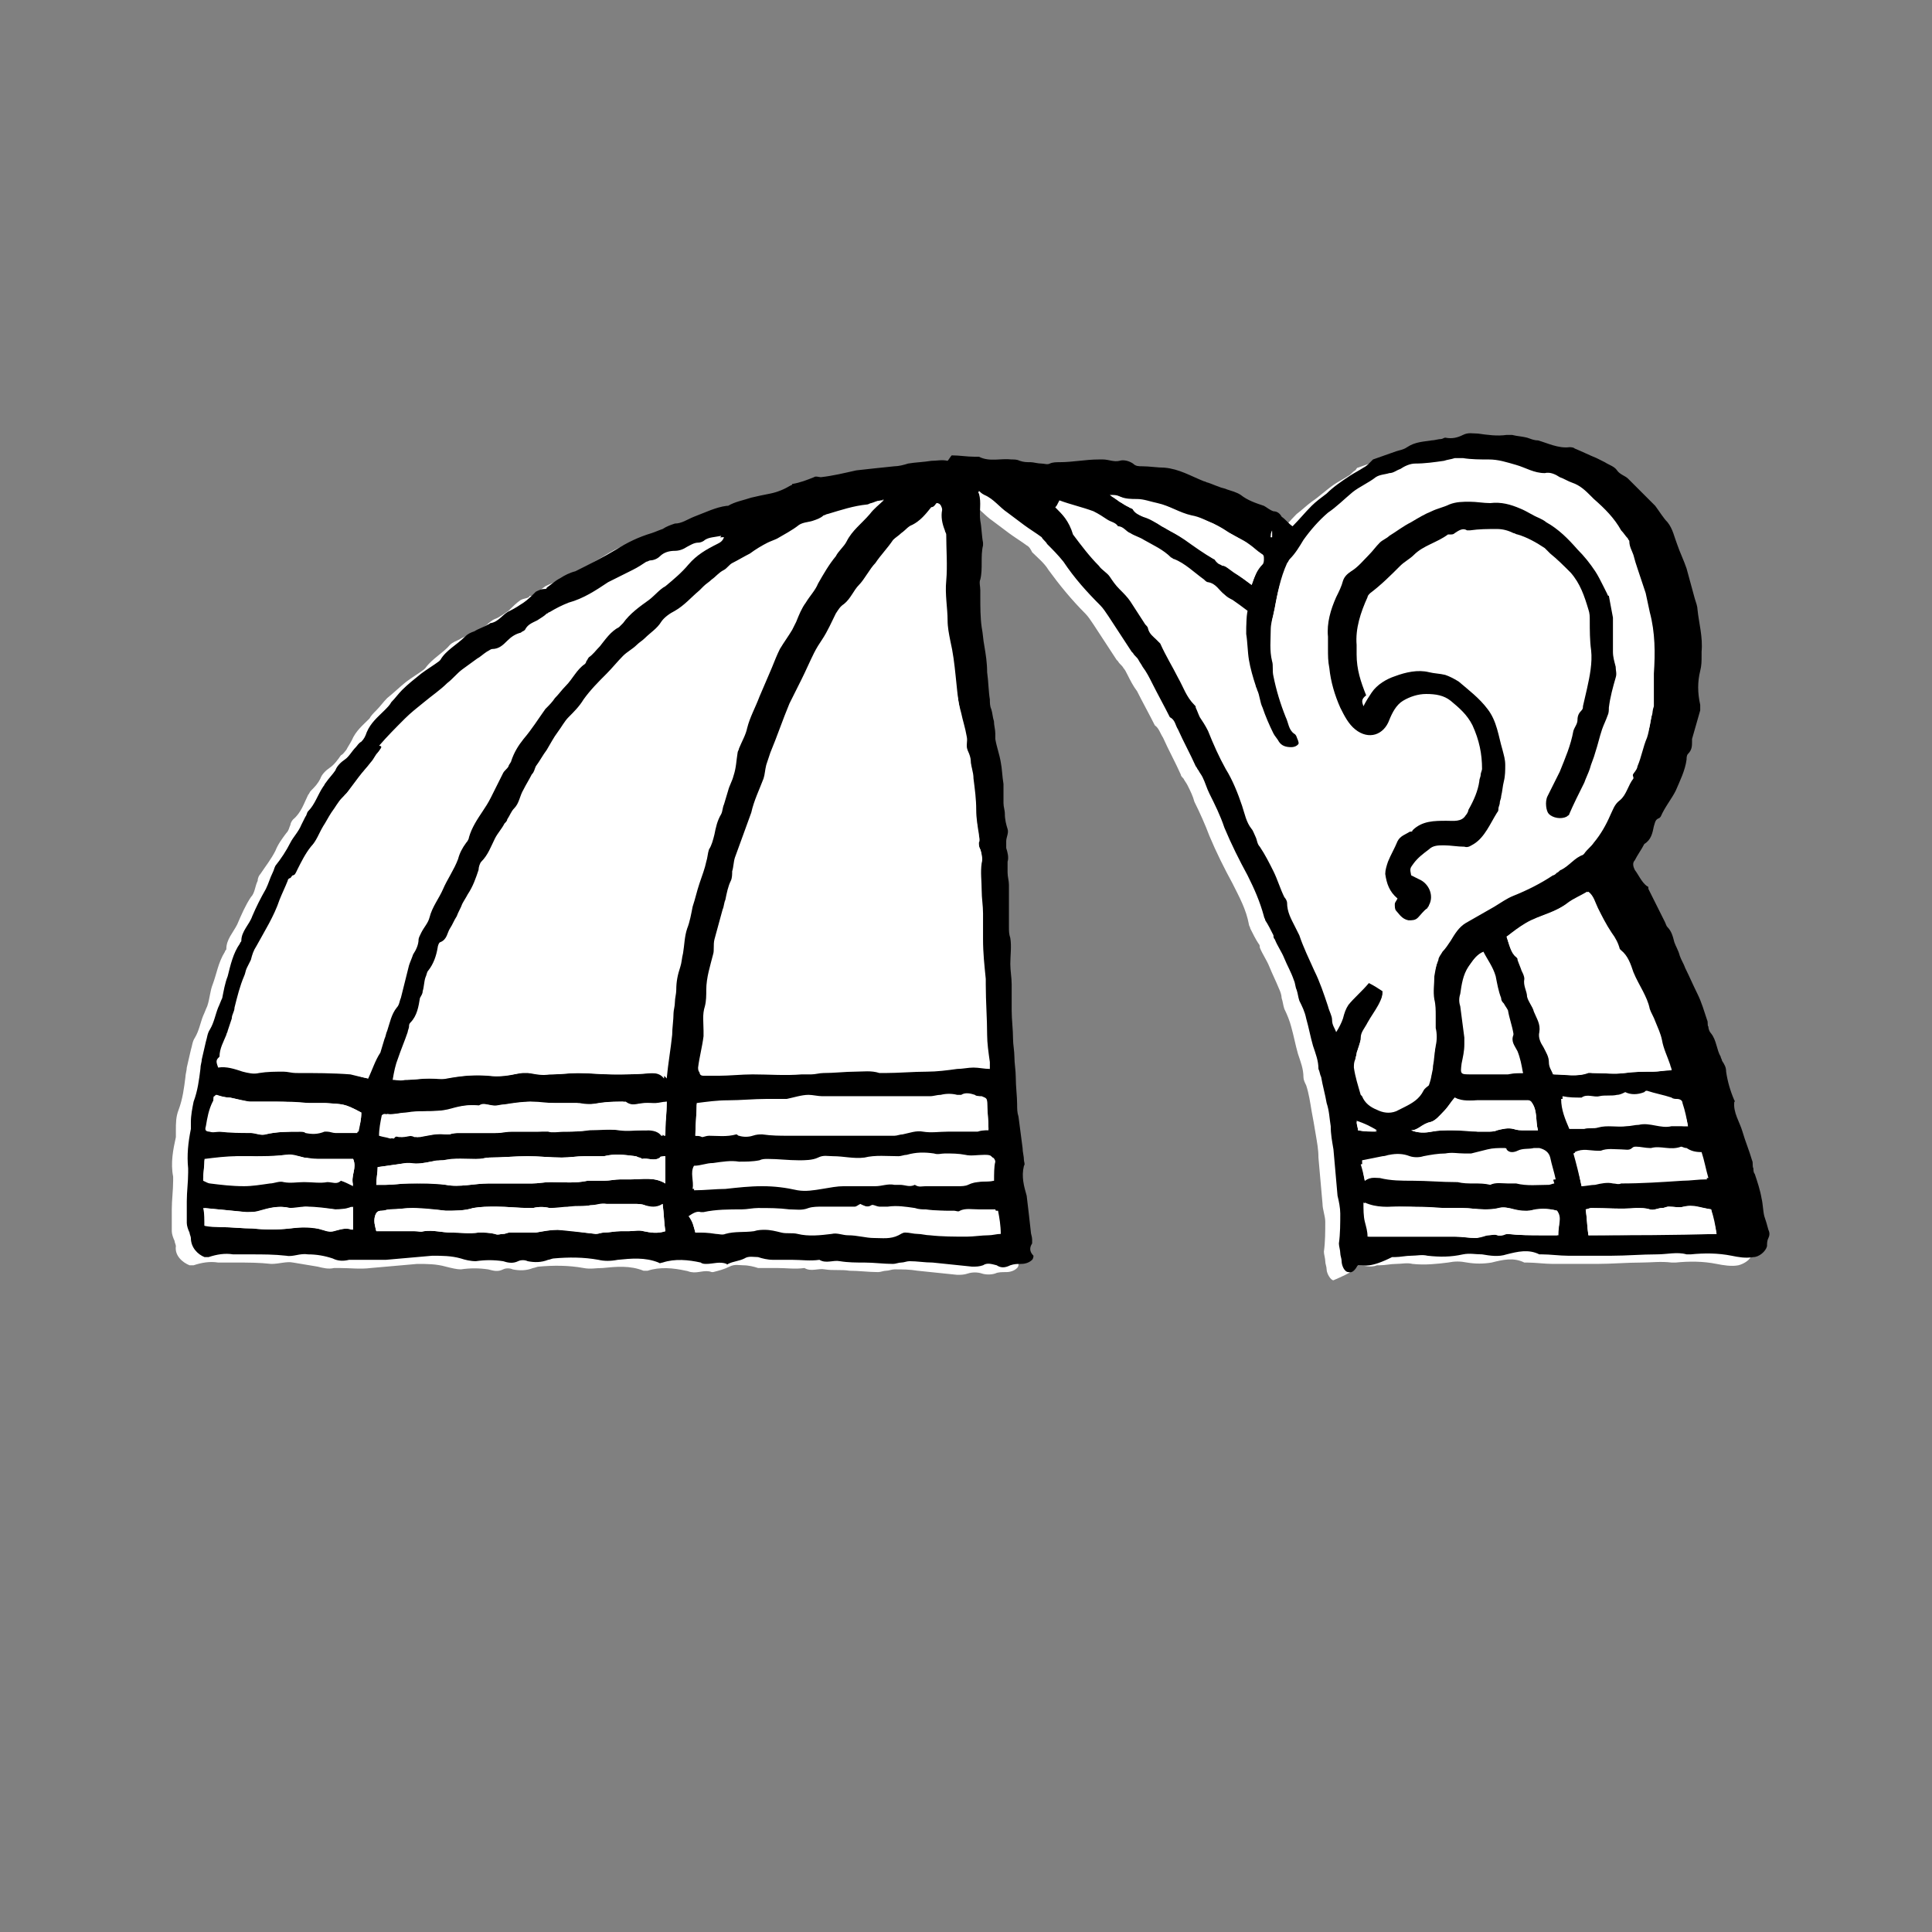 <?xml version="1.0" encoding="utf-8"?>
<!-- Generator: Adobe Illustrator 21.1.0, SVG Export Plug-In . SVG Version: 6.00 Build 0)  -->
<svg version="1.1" id="Layer_1" xmlns="http://www.w3.org/2000/svg" xmlns:xlink="http://www.w3.org/1999/xlink" x="0px" y="0px"
	 viewBox="0 0 141.7 141.7" style="enable-background:new 0 0 141.7 141.7;" xml:space="preserve">
<rect x="0" y="0" width="141.7" height="141.7" fill="#808080" stroke="none"/>
<style type="text/css">
	.st0{fill:#FFFFFF;}
</style>
<g>
	<path class="st0" d="M99.6,92.8c0.5,0,0.9,0.2,1.4,0c0,0,0.1,0,0.2,0c0.4,0,0.8-0.1,1.2-0.1c0.4,0,0.8-0.1,1.2,0
		c0.9,0.1,1.8,0,2.6-0.1c0.5-0.1,0.9-0.1,1.4,0c0.6,0.1,1.2,0.1,1.8,0c0.8-0.2,1.6-0.4,2.4,0c0.1,0,0.1,0,0.2,0
		c0.6,0,1.3,0.1,1.9,0.1c0.2,0,0.3,0,0.5,0c0.2,0,0.4,0,0.6,0c0.7,0,1.4,0,2.1,0c1.1,0,2.2-0.1,3.3-0.1c0.7,0,1.4-0.1,2.2,0
		c0.1,0,0.2,0,0.3,0c1-0.1,2-0.1,3,0.1c0.5,0.1,1.1,0.2,1.6,0.1c0.4-0.1,0.9-0.4,1-0.8c0-0.2,0.1-0.4,0.1-0.6c0.1-0.2,0.1-0.4,0-0.6
		c-0.1-0.3-0.2-0.6-0.3-1c-0.1-0.4-0.1-0.9-0.2-1.3c-0.2-0.6-0.3-1.2-0.5-1.8c0-0.1-0.1-0.3-0.1-0.4c0-0.2,0-0.4-0.1-0.6
		c-0.2-0.7-0.5-1.4-0.7-2.1c-0.2-0.7-0.7-1.4-0.6-2.2c0,0,0-0.1,0-0.1c-0.3-0.7-0.5-1.4-0.6-2.1c0-0.3-0.2-0.6-0.3-0.8
		c0-0.1-0.1-0.2-0.1-0.3c-0.3-0.6-0.3-1.2-0.7-1.7c-0.1-0.1-0.1-0.3-0.2-0.5c0-0.2,0-0.4-0.1-0.5c-0.2-0.6-0.5-1.3-0.7-1.9
		c-0.3-0.7-0.6-1.3-0.9-1.9c-0.1-0.3-0.3-0.6-0.4-0.9c-0.1-0.3-0.3-0.6-0.4-1c-0.1-0.4-0.2-0.8-0.5-1.1c-0.1-0.1-0.2-0.3-0.2-0.4
		c-0.4-0.8-0.8-1.6-1.2-2.4c0-0.1-0.1-0.1-0.1-0.2c-0.4-0.3-0.6-0.8-0.9-1.2c-0.2-0.2-0.2-0.5,0-0.7c0.2-0.4,0.5-0.8,0.7-1.2
		c0,0,0,0,0,0c0.4-0.3,0.6-0.8,0.7-1.3c0.1-0.2,0.1-0.5,0.4-0.6c0,0,0.1-0.1,0.1-0.1c0.4-0.6,0.8-1.2,1.1-1.9
		c0.4-0.7,0.7-1.5,0.8-2.3c0-0.1,0-0.3,0.1-0.4c0.2-0.3,0.2-0.6,0.3-0.9c0-0.1,0-0.2,0-0.2c0.2-0.7,0.4-1.4,0.6-2.1
		c0-0.1,0-0.3,0-0.4c-0.2-0.8-0.1-1.7,0-2.5c0.1-0.4,0.1-0.7,0.1-1.1c0-0.1,0-0.2,0-0.3c0.2-1-0.2-2-0.3-3.1c0-0.3-0.1-0.6-0.2-0.8
		c-0.2-0.7-0.4-1.5-0.6-2.2c-0.2-0.6-0.5-1.2-0.7-1.8c-0.2-0.5-0.3-1.1-0.7-1.6c-0.3-0.4-0.6-0.9-0.9-1.2c-0.4-0.5-0.9-0.9-1.4-1.4
		c-0.2-0.2-0.4-0.4-0.6-0.6c-0.3-0.2-0.6-0.4-0.8-0.6c-0.3-0.3-0.6-0.4-0.9-0.6c-0.2-0.1-0.4-0.2-0.6-0.3c-0.5-0.2-1-0.5-1.6-0.7
		c-0.1-0.1-0.3-0.1-0.4-0.1c-0.8,0.1-1.5-0.3-2.3-0.5c-0.3-0.1-0.5-0.2-0.8-0.2c-0.4-0.1-0.7-0.1-1.1-0.2c-0.1,0-0.2-0.1-0.4,0
		c-0.7,0.1-1.4,0-2.1-0.1c-0.4,0-0.7-0.1-1.1,0.1c-0.4,0.2-0.8,0.3-1.3,0.2c-0.1,0-0.2,0-0.3,0.1c-0.2,0-0.5,0.1-0.7,0.1
		c-0.6,0.1-1.2,0.1-1.8,0.5c-0.2,0.1-0.5,0.2-0.8,0.3c-0.6,0.2-1.1,0.4-1.7,0.6c-0.1,0-0.1,0.1-0.2,0.2c-0.2,0.1-0.3,0.3-0.5,0.4
		c-0.3,0.2-0.7,0.4-1,0.6c-0.6,0.4-1.1,0.9-1.7,1.3c-0.4,0.3-0.7,0.6-1.1,0.9c-0.5,0.5-0.9,1-1.4,1.5c-0.3-0.2-0.5-0.4-0.8-0.7
		c-0.2-0.2-0.4-0.3-0.6-0.4c-0.2,0-0.4-0.3-0.7-0.4c-0.6-0.2-1.1-0.4-1.7-0.8c-0.3-0.2-0.6-0.3-1-0.4c-0.2-0.1-0.4-0.1-0.6-0.2
		c-0.3-0.1-0.5-0.2-0.8-0.3c-0.1,0-0.2-0.1-0.3-0.1c-0.9-0.4-1.8-0.9-2.9-1c-0.5,0-1.1-0.2-1.6-0.1c-0.2,0-0.5,0-0.7-0.2
		c-0.3-0.2-0.7-0.3-1-0.2c-0.4,0.2-0.8,0-1.2-0.1c-0.1,0-0.2,0-0.3,0c-1-0.1-1.9,0.1-2.9,0.2c-0.2,0-0.5,0-0.7,0.1
		c-0.2,0.1-0.4,0.1-0.6,0c-0.3-0.1-0.5-0.2-0.8-0.1c-0.3,0.1-0.5,0-0.8-0.1c-0.2-0.1-0.4-0.1-0.6-0.1c-0.8-0.1-1.6,0.2-2.4-0.2
		c-0.1,0-0.2,0-0.3,0c-0.5,0-1.1-0.1-1.7-0.1c-0.1,0.1-0.2,0.2-0.3,0.4c-0.4,0-0.8,0-1.2,0c-0.6,0.1-1.1,0.1-1.7,0.2
		c-0.3,0-0.7,0.1-1,0.2c-0.9,0.1-1.8,0.2-2.8,0.3c-0.9,0.1-1.7,0.3-2.6,0.5c-0.2,0-0.4-0.1-0.5,0c-0.5,0.2-1.1,0.4-1.6,0.5
		c0,0-0.1,0-0.1,0.1c-0.5,0.3-0.9,0.5-1.5,0.6c-0.5,0.1-0.9,0.2-1.4,0.3c-0.6,0.2-1.2,0.2-1.7,0.6c0,0-0.1,0-0.1,0
		c-0.9,0.1-1.6,0.5-2.4,0.8c-0.5,0.2-0.9,0.4-1.4,0.5c-0.3,0-0.6,0.2-0.9,0.4c-0.2,0.2-0.5,0.3-0.8,0.3c-0.9,0.2-1.8,0.7-2.6,1.2
		c-1,0.6-1.9,1.1-3,1.6c-0.4,0.2-0.7,0.3-1.1,0.5c-0.3,0.2-0.6,0.5-1,0.7c-0.1,0-0.2,0-0.2,0.1c-0.2,0.1-0.4,0.1-0.6,0.2
		c-0.3,0.2-0.6,0.5-0.9,0.8c-0.3,0.2-0.7,0.5-1,0.6c-0.5,0.2-0.8,0.8-1.4,0.9c-0.1,0-0.1,0.1-0.2,0.1c-0.3,0.2-0.7,0.3-1,0.5
		c-0.2,0.1-0.5,0.2-0.7,0.4c-0.5,0.6-1.3,1-1.8,1.7c0,0-0.1,0.1-0.1,0.1c-0.4,0.3-0.9,0.6-1.3,0.9c-0.5,0.4-0.9,0.8-1.4,1.2
		c-0.3,0.3-0.5,0.6-0.8,0.9c-0.2,0.2-0.4,0.4-0.5,0.6c-0.5,0.5-1,0.9-1.3,1.6c-0.1,0.2-0.3,0.5-0.4,0.7c-0.1,0.1-0.2,0.3-0.4,0.4
		c-0.2,0.3-0.5,0.7-0.8,0.9c-0.3,0.2-0.6,0.5-0.7,0.8c-0.2,0.4-0.4,0.6-0.7,0.9c-0.1,0.1-0.1,0.2-0.2,0.3c-0.3,0.6-0.5,1.3-1.1,1.8
		c-0.1,0.1-0.2,0.3-0.2,0.4c-0.1,0.2-0.1,0.4-0.3,0.6c-0.3,0.4-0.6,0.8-0.8,1.3c-0.3,0.6-0.7,1.1-1.1,1.7c-0.1,0.1-0.2,0.3-0.2,0.5
		c-0.2,0.4-0.2,0.9-0.5,1.2c-0.4,0.6-0.7,1.3-1,2c-0.3,0.6-0.8,1.1-0.8,1.8c0,0.1-0.1,0.1-0.1,0.2c-0.5,0.8-0.6,1.6-0.9,2.4
		c-0.2,0.5-0.2,1-0.4,1.6c-0.1,0.2-0.2,0.5-0.3,0.7c-0.2,0.5-0.3,1.1-0.6,1.6c-0.2,0.3-0.2,0.6-0.3,0.9c-0.1,0.4-0.2,0.9-0.3,1.3
		c0,0.2-0.1,0.5-0.1,0.7c-0.1,0.8-0.2,1.6-0.5,2.4c-0.2,0.5-0.2,1-0.2,1.5c0,0.2,0,0.3,0,0.5c-0.2,0.9-0.4,1.9-0.2,2.9
		c0,0.1,0,0.2,0,0.3c0,0.7-0.1,1.4-0.1,2.1c0,0.5,0,1,0,1.6c0,0.2,0.1,0.5,0.2,0.7c0,0.1,0.1,0.3,0.1,0.4c-0.1,0.7,0.5,1.2,1,1.4
		c0.1,0,0.2,0,0.3,0c0.6-0.2,1.2-0.3,1.8-0.2c0.1,0,0.1,0,0.2,0c0.4,0,0.7,0,1.1,0c0.9,0,1.7,0,2.6,0.1c0.6,0,1.1-0.2,1.6-0.1
		c0.6,0.1,1.2,0.2,1.8,0.3c0.4,0.1,0.8,0.2,1.2,0.1c0.1,0,0.3,0,0.4,0c0.8,0,1.5,0.1,2.3,0c1.1-0.1,2.3-0.2,3.4-0.3
		c0.7,0,1.4,0,2.1,0.2c0.4,0.1,0.8,0.2,1.1,0.2c0.7-0.1,1.3-0.1,2,0c0.4,0.1,0.7,0.2,1.1,0c0.2-0.1,0.5-0.1,0.7,0
		c0.5,0.1,1,0.1,1.5-0.1c0.1,0,0.3-0.1,0.4-0.1c1.1-0.1,2.2-0.1,3.3,0.1c0.5,0.1,0.9,0,1.4,0c1-0.1,2-0.2,3,0.2c0.1,0,0.2,0,0.3,0
		c0.9-0.3,1.9-0.2,2.8,0c0.1,0,0.3,0.1,0.4,0.1c0.5,0.1,1-0.2,1.5,0c0,0,0.1,0,0.1,0c0.4-0.1,0.8-0.2,1.2-0.4c0.4-0.2,0.7-0.1,1-0.1
		c0.4,0,0.8,0.1,1.1,0.2c0.5,0,1,0,1.4,0c0.7,0,1.3,0.1,2,0c0.5,0.3,1,0,1.5,0.1c0.6,0.1,1.2,0,1.8,0.1c0.7,0,1.4,0.1,2.1,0.1
		c0.2,0,0.4-0.1,0.6-0.1c0.2,0,0.4-0.1,0.6-0.1c0.6,0,1.1,0,1.7,0.1c1,0.1,1.9,0.2,2.9,0.3c0.3,0,0.5,0,0.8-0.1c0.3-0.1,0.7-0.1,1,0
		c0.3,0.1,0.7,0.1,1,0c0.2-0.1,0.5-0.1,0.8-0.1c0.3,0,0.6-0.1,0.8-0.3c0.1-0.1,0.1-0.2,0.1-0.3c-0.2-0.3-0.2-0.6-0.1-0.9
		c0-0.1,0-0.2,0-0.3c0-0.2-0.1-0.4-0.1-0.6c-0.1-0.9-0.1-1.7-0.3-2.6c-0.1-0.7-0.3-1.4-0.2-2.2c0-0.1,0-0.3,0-0.4
		c0-0.3-0.1-0.6-0.1-0.9c-0.1-0.8-0.2-1.5-0.3-2.3c0-0.3,0-0.6-0.1-0.9c0-0.7-0.1-1.4-0.1-2c0-0.5-0.1-1-0.1-1.5
		c0-0.4-0.1-0.9-0.1-1.3c0-0.7-0.1-1.4-0.1-2.1c0-0.2,0-0.4,0-0.7c0-0.4,0-0.8,0-1.2c0-0.5-0.2-1-0.1-1.5c0-0.6,0.1-1.3,0-1.9
		c0-0.3-0.1-0.5-0.1-0.8c0-1,0-2.1,0-3.1c0-0.3-0.1-0.6-0.1-0.9c0-0.3-0.1-0.5,0-0.8c0.1-0.4,0-0.7-0.1-1c0-0.2,0-0.3,0-0.5
		c0-0.3,0.2-0.6,0.1-0.9c-0.1-0.4-0.2-0.7-0.2-1.1c0-0.3-0.1-0.5-0.1-0.8c0-0.5,0-0.9,0-1.4c0-0.5-0.1-1-0.2-1.6
		c-0.1-0.6-0.3-1.1-0.4-1.7c0-0.1,0-0.2,0-0.4c0-0.3,0-0.6-0.1-0.9c-0.1-0.3-0.1-0.6-0.2-0.9c0-0.2,0-0.5-0.1-0.7
		c-0.1-0.7-0.1-1.4-0.2-2c-0.1-0.6-0.1-1.3-0.2-1.9c-0.1-0.5-0.2-0.9-0.2-1.4c-0.1-0.7-0.1-1.5-0.1-2.2c0-0.2,0-0.3,0-0.5
		c0-0.3-0.1-0.6,0-0.8c0.2-0.8,0-1.7,0.2-2.5c0-0.1,0-0.1,0-0.2c-0.1-0.5-0.1-1.1-0.2-1.6c-0.1-0.7,0.1-1.4-0.1-2c0,0,0-0.1,0-0.2
		c0.2,0.1,0.3,0.2,0.4,0.3c0.7,0.3,1.1,0.9,1.7,1.3c0.4,0.3,0.8,0.6,1.2,0.9c0.4,0.3,0.9,0.6,1.3,0.9c0.2,0.1,0.3,0.3,0.4,0.5
		c0.4,0.4,0.9,0.8,1.2,1.3c0.8,1.1,1.7,2.2,2.7,3.2c0.2,0.2,0.4,0.5,0.6,0.8c0.6,0.9,1.1,1.7,1.7,2.6c0,0,0.1,0.1,0.1,0.1
		c0.1,0.2,0.3,0.3,0.4,0.5c0.1,0.1,0.2,0.3,0.3,0.5c0.2,0.4,0.4,0.8,0.7,1.2c0.4,0.8,0.9,1.7,1.3,2.5c0,0,0,0,0,0
		c0.3,0.2,0.4,0.6,0.6,0.9c0.4,0.9,0.9,1.8,1.3,2.7c0,0.1,0.1,0.2,0.2,0.3c0.1,0.2,0.2,0.3,0.3,0.5c0.2,0.4,0.4,0.8,0.5,1.2
		c0.4,0.8,0.8,1.7,1.1,2.5c0.5,1.2,1.1,2.4,1.7,3.5c0.5,1,1,1.9,1.2,3c0,0.1,0.1,0.2,0.1,0.3c0.2,0.4,0.4,0.8,0.6,1.1
		c0.1,0.1,0.1,0.2,0.1,0.3c0.2,0.5,0.5,0.9,0.7,1.4c0.2,0.5,0.5,1.1,0.7,1.6c0.1,0.2,0.2,0.5,0.2,0.7c0.1,0.3,0.1,0.5,0.2,0.8
		c0.2,0.4,0.4,0.9,0.5,1.3c0.2,0.7,0.3,1.3,0.5,2c0.2,0.6,0.4,1.1,0.4,1.7c0,0.2,0.1,0.4,0.2,0.6c0.2,0.6,0.3,1.3,0.4,1.9
		c0.1,0.5,0.2,1.1,0.3,1.7c0.1,0.6,0.2,1.1,0.2,1.7c0.1,1.1,0.2,2.3,0.3,3.4c0,0.4,0.2,0.9,0.2,1.3c0,0.7,0,1.5-0.1,2.2
		c0,0.2,0.1,0.5,0.1,0.7c0,0.2,0.1,0.4,0.1,0.6c0,0.3,0.3,0.8,0.5,0.8C99.2,93.3,99.4,93.1,99.6,92.8C99.5,92.8,99.5,92.8,99.6,92.8
		z"/>
	<path d="M99.6,92.8C99.5,92.8,99.5,92.8,99.6,92.8c-0.2,0.3-0.4,0.6-0.7,0.5c-0.3,0-0.5-0.5-0.5-0.8c0-0.2-0.1-0.4-0.1-0.6
		c0-0.2-0.1-0.5-0.1-0.7c0.1-0.7,0.1-1.5,0.1-2.2c0-0.4-0.1-0.9-0.2-1.3c-0.1-1.1-0.2-2.3-0.3-3.4c-0.1-0.6-0.2-1.1-0.2-1.7
		c-0.1-0.6-0.1-1.1-0.3-1.7c-0.1-0.6-0.3-1.3-0.4-1.9c-0.1-0.2-0.1-0.4-0.2-0.6c0-0.6-0.2-1.1-0.4-1.7c-0.2-0.7-0.3-1.3-0.5-2
		c-0.1-0.5-0.3-0.9-0.5-1.3c-0.1-0.3-0.1-0.5-0.2-0.8c-0.1-0.2-0.1-0.5-0.2-0.7c-0.2-0.6-0.5-1.1-0.7-1.6c-0.2-0.5-0.5-0.9-0.7-1.4
		c-0.1-0.1-0.1-0.2-0.1-0.3c-0.2-0.4-0.4-0.8-0.6-1.1c0-0.1-0.1-0.2-0.1-0.3c-0.3-1.1-0.7-2-1.2-3c-0.6-1.1-1.2-2.3-1.7-3.5
		c-0.3-0.9-0.7-1.7-1.1-2.5c-0.2-0.4-0.3-0.8-0.5-1.2c-0.1-0.2-0.2-0.3-0.3-0.5c-0.1-0.1-0.1-0.2-0.2-0.3c-0.4-0.9-0.9-1.8-1.3-2.7
		c-0.2-0.3-0.2-0.7-0.6-0.9c0,0,0,0,0,0c-0.4-0.8-0.9-1.7-1.3-2.5c-0.2-0.4-0.4-0.8-0.7-1.2c-0.1-0.2-0.2-0.3-0.3-0.5
		c-0.1-0.2-0.3-0.3-0.4-0.5c0,0-0.1-0.1-0.1-0.1c-0.6-0.9-1.1-1.7-1.7-2.6c-0.2-0.3-0.4-0.6-0.6-0.8c-1-1-1.9-2-2.7-3.2
		c-0.4-0.5-0.8-0.9-1.2-1.3c-0.1-0.2-0.3-0.3-0.4-0.5c-0.4-0.3-0.9-0.6-1.3-0.9c-0.4-0.3-0.8-0.6-1.2-0.9c-0.6-0.4-1-1-1.7-1.3
		c-0.2-0.1-0.3-0.2-0.4-0.3c0,0.1-0.1,0.1,0,0.2c0.2,0.7,0,1.3,0.1,2c0.1,0.5,0.1,1.1,0.2,1.6c0,0.1,0,0.1,0,0.2
		c-0.2,0.8,0,1.7-0.2,2.5c-0.1,0.2,0,0.5,0,0.8c0,0.2,0,0.3,0,0.5c0,0.7,0,1.5,0.1,2.2c0.1,0.5,0.1,0.9,0.2,1.4
		c0.1,0.6,0.2,1.2,0.2,1.9c0.1,0.7,0.1,1.4,0.2,2c0,0.2,0,0.5,0.1,0.7c0.1,0.3,0.1,0.6,0.2,0.9c0,0.3,0.1,0.6,0.1,0.9
		c0,0.1,0,0.2,0,0.4c0.1,0.6,0.3,1.1,0.4,1.7c0.1,0.5,0.1,1,0.2,1.6c0,0.5,0,0.9,0,1.4c0,0.3,0.1,0.5,0.1,0.8c0,0.4,0.1,0.8,0.2,1.1
		c0.1,0.3-0.1,0.6-0.1,0.9c0,0.2,0,0.3,0,0.5c0.1,0.3,0.2,0.7,0.1,1c0,0.2,0,0.5,0,0.8c0,0.3,0.1,0.6,0.1,0.9c0,1,0,2.1,0,3.1
		c0,0.3,0,0.5,0.1,0.8c0.1,0.6,0,1.3,0,1.9c0,0.5,0.1,1,0.1,1.5c0,0.4,0,0.8,0,1.2c0,0.2,0,0.4,0,0.7c0,0.7,0.1,1.4,0.1,2.1
		c0,0.4,0.1,0.9,0.1,1.3c0,0.5,0.1,1,0.1,1.5c0,0.7,0.1,1.4,0.1,2c0,0.3,0,0.6,0.1,0.9c0.1,0.8,0.2,1.5,0.3,2.3
		c0,0.3,0.1,0.6,0.1,0.9c0,0.1,0.1,0.3,0,0.4c-0.2,0.8,0,1.5,0.2,2.2c0.1,0.8,0.2,1.7,0.3,2.6c0,0.2,0.1,0.4,0.1,0.6
		c0,0.1,0,0.2,0,0.3c-0.2,0.3-0.2,0.6,0.1,0.9c0,0,0,0.2-0.1,0.3c-0.2,0.2-0.5,0.3-0.8,0.3c-0.3,0-0.5,0-0.8,0.1
		c-0.4,0.2-0.7,0.2-1,0c-0.4-0.1-0.7-0.2-1,0c-0.3,0.1-0.5,0.1-0.8,0.1c-1-0.1-1.9-0.2-2.9-0.3c-0.6,0-1.1-0.1-1.7-0.1
		c-0.2,0-0.4,0.1-0.6,0.1c-0.2,0-0.4,0.1-0.6,0.1c-0.7,0-1.4-0.1-2.1-0.1c-0.6,0-1.2,0-1.8-0.1c-0.5-0.1-1,0.2-1.5-0.1
		c-0.7,0.1-1.3,0-2,0c-0.5,0-1,0-1.4,0c-0.4,0-0.8-0.1-1.1-0.2c-0.3,0-0.7-0.1-1,0.1c-0.4,0.2-0.8,0.2-1.2,0.4c0,0-0.1,0.1-0.1,0
		c-0.5-0.2-1,0-1.5,0c-0.1,0-0.3,0-0.4-0.1c-0.9-0.2-1.9-0.3-2.8,0c-0.1,0-0.2,0.1-0.3,0c-1-0.4-2-0.3-3-0.2c-0.5,0.1-1,0.1-1.4,0
		c-1.1-0.2-2.2-0.2-3.3-0.1c-0.1,0-0.3,0.1-0.4,0.1c-0.5,0.2-1,0.2-1.5,0.1c-0.2-0.1-0.5-0.1-0.7,0c-0.4,0.2-0.8,0.1-1.1,0
		c-0.7-0.1-1.3-0.1-2,0c-0.4,0-0.8-0.1-1.1-0.2c-0.7-0.2-1.4-0.2-2.1-0.2c-1.1,0.1-2.3,0.2-3.4,0.3c-0.8,0-1.5,0-2.3,0
		c-0.1,0-0.3,0-0.4,0c-0.4,0.1-0.8,0.1-1.2-0.1c-0.6-0.2-1.2-0.3-1.8-0.3c-0.6-0.1-1.1,0.2-1.6,0.1c-0.9-0.1-1.7-0.1-2.6-0.1
		c-0.4,0-0.7,0-1.1,0c-0.1,0-0.1,0-0.2,0c-0.6-0.1-1.2,0-1.8,0.2c-0.1,0-0.2,0-0.3,0c-0.5-0.2-1-0.7-1-1.4c0-0.1-0.1-0.3-0.1-0.4
		c-0.1-0.2-0.2-0.5-0.2-0.7c0-0.5,0-1,0-1.6c0-0.7,0.1-1.4,0.1-2.1c0-0.1,0-0.2,0-0.3c-0.1-1,0-1.9,0.2-2.9c0-0.1,0-0.3,0-0.5
		c0-0.5,0.1-1,0.2-1.5c0.3-0.8,0.4-1.6,0.5-2.4c0-0.3,0.1-0.5,0.1-0.7c0.1-0.4,0.2-0.9,0.3-1.3c0.1-0.3,0.1-0.6,0.3-0.9
		c0.3-0.5,0.4-1.1,0.6-1.6c0.1-0.2,0.2-0.5,0.3-0.7c0.1-0.5,0.2-1.1,0.4-1.6c0.2-0.8,0.4-1.7,0.9-2.4c0-0.1,0.1-0.1,0.1-0.2
		c0-0.7,0.6-1.2,0.8-1.8c0.3-0.7,0.6-1.3,1-2c0.2-0.4,0.3-0.8,0.5-1.2c0.1-0.2,0.1-0.3,0.2-0.5c0.4-0.5,0.8-1.1,1.1-1.7
		c0.2-0.4,0.6-0.8,0.8-1.3c0.1-0.2,0.2-0.4,0.3-0.6c0.1-0.1,0.1-0.3,0.2-0.4c0.5-0.5,0.7-1.2,1.1-1.8c0.1-0.1,0.1-0.2,0.2-0.3
		c0.2-0.3,0.5-0.6,0.7-0.9c0.1-0.3,0.4-0.6,0.7-0.8c0.3-0.2,0.5-0.6,0.8-0.9c0.1-0.1,0.2-0.3,0.4-0.4c0.2-0.2,0.3-0.4,0.4-0.7
		c0.3-0.7,0.8-1.1,1.3-1.6c0.2-0.2,0.4-0.4,0.5-0.6c0.3-0.3,0.5-0.6,0.8-0.9c0.4-0.4,0.9-0.8,1.4-1.2c0.4-0.3,0.9-0.6,1.3-0.9
		c0,0,0.1-0.1,0.1-0.1c0.4-0.7,1.2-1.1,1.8-1.7c0.2-0.2,0.4-0.3,0.7-0.4c0.3-0.2,0.7-0.3,1-0.5c0.1,0,0.1-0.1,0.2-0.1
		c0.6-0.1,0.9-0.7,1.4-0.9c0.4-0.2,0.7-0.4,1-0.6c0.3-0.2,0.6-0.5,0.9-0.8c0.2-0.1,0.4-0.2,0.6-0.2c0.1,0,0.2,0,0.2-0.1
		c0.3-0.2,0.6-0.5,1-0.7c0.3-0.2,0.7-0.4,1.1-0.5c1-0.5,2-1,3-1.6c0.8-0.5,1.6-0.9,2.6-1.2c0.3-0.1,0.5-0.2,0.8-0.3
		c0.3-0.2,0.6-0.3,0.9-0.4c0.5,0,0.9-0.3,1.4-0.5c0.8-0.3,1.6-0.7,2.4-0.8c0,0,0.1,0,0.1,0c0.5-0.3,1.1-0.4,1.7-0.6
		c0.4-0.1,0.9-0.2,1.4-0.3c0.5-0.1,1-0.3,1.5-0.6c0,0,0.1,0,0.1-0.1c0.6-0.1,1.1-0.3,1.6-0.5c0.1-0.1,0.4,0,0.5,0
		c0.9-0.1,1.7-0.3,2.6-0.5c0.9-0.1,1.8-0.2,2.8-0.3c0.3,0,0.7-0.1,1-0.2c0.6-0.1,1.1-0.1,1.7-0.2c0.4,0,0.8-0.1,1.2,0
		c0.1-0.1,0.2-0.3,0.3-0.4c0.6,0,1.1,0.1,1.7,0.1c0.1,0,0.2,0,0.3,0c0.8,0.4,1.6,0.1,2.4,0.2c0.2,0,0.4,0,0.6,0.1
		c0.3,0.1,0.5,0.1,0.8,0.1c0.2,0,0.5,0.1,0.8,0.1c0.2,0,0.4,0.1,0.6,0c0.2-0.1,0.5-0.1,0.7-0.1c1,0,1.9-0.2,2.9-0.2
		c0.1,0,0.2,0,0.3,0c0.4,0,0.8,0.2,1.2,0.1c0.3-0.1,0.7,0,1,0.2c0.2,0.2,0.4,0.2,0.7,0.2c0.5,0,1.1,0.1,1.6,0.1
		c1.1,0.1,1.9,0.6,2.9,1c0.1,0,0.2,0.1,0.3,0.1c0.3,0.1,0.5,0.2,0.8,0.3c0.2,0.1,0.4,0.1,0.6,0.2c0.3,0.1,0.7,0.2,1,0.4
		c0.5,0.4,1.1,0.6,1.7,0.8c0.2,0.1,0.4,0.3,0.7,0.4c0.3,0,0.5,0.2,0.6,0.4c0.3,0.2,0.5,0.5,0.8,0.7c0.5-0.5,0.9-1,1.4-1.5
		c0.3-0.3,0.7-0.6,1.1-0.9c0.5-0.5,1.1-0.9,1.7-1.3c0.3-0.2,0.7-0.4,1-0.6c0.2-0.1,0.3-0.2,0.5-0.4c0.1-0.1,0.1-0.1,0.2-0.2
		c0.6-0.2,1.1-0.4,1.7-0.6c0.3-0.1,0.5-0.1,0.8-0.3c0.6-0.4,1.2-0.4,1.8-0.5c0.2,0,0.5-0.1,0.7-0.1c0.1,0,0.2-0.1,0.3-0.1
		c0.5,0.1,0.9,0,1.3-0.2c0.4-0.2,0.7-0.1,1.1-0.1c0.7,0.1,1.4,0.2,2.1,0.1c0.1,0,0.2,0,0.4,0c0.4,0.1,0.7,0.1,1.1,0.2
		c0.3,0.1,0.5,0.2,0.8,0.2c0.7,0.2,1.5,0.6,2.3,0.5c0.1,0,0.3,0,0.4,0.1c0.5,0.2,1.1,0.5,1.6,0.7c0.2,0.1,0.4,0.2,0.6,0.3
		c0.3,0.2,0.7,0.3,0.9,0.6c0.2,0.3,0.6,0.4,0.8,0.6c0.2,0.2,0.4,0.4,0.6,0.6c0.5,0.5,0.9,0.9,1.4,1.4c0.3,0.4,0.6,0.9,0.9,1.2
		c0.4,0.5,0.5,1.1,0.7,1.6c0.2,0.6,0.5,1.2,0.7,1.8c0.2,0.7,0.4,1.5,0.6,2.2c0.1,0.3,0.2,0.6,0.2,0.8c0.1,1,0.4,2,0.3,3.1
		c0,0.1,0,0.2,0,0.3c0,0.4,0,0.7-0.1,1.1c-0.2,0.8-0.2,1.6,0,2.5c0,0.1,0,0.3,0,0.4c-0.2,0.7-0.4,1.4-0.6,2.1c0,0.1,0,0.2,0,0.2
		c0,0.3,0,0.6-0.3,0.9c-0.1,0.1-0.1,0.3-0.1,0.4c-0.1,0.8-0.5,1.6-0.8,2.3c-0.3,0.6-0.8,1.2-1.1,1.9c0,0-0.1,0.1-0.1,0.1
		c-0.3,0.1-0.3,0.3-0.4,0.6c-0.1,0.5-0.2,1-0.7,1.3c0,0,0,0,0,0c-0.2,0.4-0.5,0.8-0.7,1.2c-0.2,0.2-0.1,0.5,0,0.7
		c0.3,0.4,0.5,0.9,0.9,1.2c0.1,0,0.1,0.1,0.1,0.2c0.4,0.8,0.8,1.6,1.2,2.4c0.1,0.2,0.1,0.3,0.2,0.4c0.3,0.3,0.4,0.7,0.5,1.1
		c0.1,0.3,0.3,0.6,0.4,1c0.1,0.3,0.3,0.6,0.4,0.9c0.3,0.6,0.6,1.3,0.9,1.9c0.3,0.6,0.5,1.3,0.7,1.9c0.1,0.2,0,0.4,0.1,0.5
		c0,0.2,0.1,0.4,0.2,0.5c0.4,0.5,0.4,1.2,0.7,1.7c0,0.1,0.1,0.2,0.1,0.3c0.2,0.3,0.3,0.5,0.3,0.8c0.1,0.7,0.3,1.4,0.6,2.1
		c0,0,0.1,0.1,0,0.1c-0.1,0.8,0.4,1.5,0.6,2.2c0.2,0.7,0.5,1.4,0.7,2.1c0.1,0.2,0,0.4,0.1,0.6c0,0.1,0,0.3,0.1,0.4
		c0.2,0.6,0.4,1.2,0.5,1.8c0.1,0.4,0.1,0.9,0.2,1.3c0.1,0.3,0.2,0.6,0.3,1c0.1,0.2,0.1,0.4,0,0.6c-0.1,0.2-0.1,0.4-0.1,0.6
		c-0.1,0.4-0.6,0.8-1,0.8c-0.6,0.1-1.1,0-1.6-0.1c-1-0.2-2-0.2-3-0.1c-0.1,0-0.2,0-0.3,0c-0.7-0.2-1.4,0-2.2,0
		c-1.1,0-2.2,0.1-3.3,0.1c-0.7,0-1.4,0-2.1,0c-0.2,0-0.4,0-0.6,0c-0.2,0-0.3,0-0.5,0c-0.6,0-1.3-0.1-1.9-0.1c-0.1,0-0.1,0-0.2,0
		c-0.8-0.4-1.6-0.2-2.4,0c-0.6,0.2-1.2,0.1-1.8,0c-0.5,0-0.9-0.1-1.4,0c-0.9,0.2-1.7,0.2-2.6,0.1c-0.4-0.1-0.8,0-1.2,0
		c-0.4,0-0.8,0.1-1.2,0.1c0,0-0.1,0-0.2,0C100.5,93,100.1,92.8,99.6,92.8z M77.4,37.2c0.5,0.5,1,1,1.4,1.5c0.6,0.8,1.2,1.5,1.9,2.3
		c0.3,0.3,0.7,0.5,0.8,0.8c0.2,0.4,0.5,0.7,0.7,0.9c0.3,0.3,0.5,0.6,0.8,0.9c0.4,0.5,0.7,1.1,1.1,1.7c0.1,0.1,0.1,0.2,0.2,0.3
		c0.1,0.3,0.4,0.5,0.6,0.8c0.1,0.1,0.2,0.2,0.3,0.3c0.5,0.8,0.9,1.6,1.3,2.5c0.4,0.7,0.6,1.5,1.2,2c0,0,0,0.1,0.1,0.2
		c0.1,0.2,0.2,0.5,0.3,0.7c0.2,0.3,0.5,0.6,0.6,1c0.4,0.9,0.7,1.9,1.3,2.8c0.5,0.8,0.9,1.8,1.2,2.7c0.2,0.6,0.3,1.2,0.7,1.7
		c0.1,0.2,0.2,0.4,0.3,0.6c0.1,0.2,0.2,0.5,0.3,0.7c0.4,0.6,0.7,1.2,1,1.8c0.3,0.6,0.5,1.3,0.8,1.9c0.1,0.2,0.2,0.3,0.2,0.4
		c0,0.7,0.2,1.2,0.6,1.8c0.1,0.2,0.2,0.4,0.3,0.6c0.3,0.9,0.7,1.7,1.1,2.6c0.4,0.9,0.7,1.8,1,2.6c0.1,0.3,0.3,0.6,0.3,1
		c0,0.4,0.2,0.6,0.3,0.9c0.2-0.3,0.3-0.7,0.5-1c0.1-0.3,0.2-0.7,0.4-1c0.5-0.6,1-1.1,1.5-1.6c0.3,0.2,0.7,0.4,1,0.6
		c0,1.2-0.7,1.9-1.2,2.8c-0.2,0.4-0.5,0.7-0.5,1.1c0,0.4-0.2,0.8-0.3,1.1c0,0.2-0.1,0.4-0.1,0.6c0.2,0.7,0.4,1.3,0.5,2
		c0,0,0.1,0.1,0.1,0.1c0.2,0.5,0.6,0.8,1.1,1c0.5,0.2,0.9,0.3,1.4,0.1c0.2-0.1,0.4-0.2,0.6-0.3c0.6-0.3,1.1-0.6,1.4-1.2
		c0.1-0.2,0.3-0.3,0.4-0.4c0.1-0.3,0.2-0.6,0.2-0.9c0.1-0.5,0.1-1,0.2-1.5c0.1-0.4,0.1-0.9,0-1.3c0-0.3,0-0.6,0-0.9
		c0-0.4,0-0.8-0.1-1.2c-0.1-0.6,0-1.1,0-1.7c0.1-0.6,0.2-1.1,0.4-1.7c0.1-0.2,0.2-0.4,0.3-0.6c0.2-0.3,0.4-0.6,0.6-0.8
		c0.3-0.5,0.6-1,1.1-1.3c0.7-0.4,1.4-0.8,2.1-1.2c0.5-0.3,0.9-0.6,1.4-0.8c1-0.4,2-0.9,2.9-1.5c0.1-0.1,0.2-0.2,0.3-0.2
		c0.1-0.1,0.2-0.2,0.3-0.2c0.6-0.3,1-0.9,1.6-1.1c0,0,0.1-0.1,0.1-0.1c0.2-0.3,0.5-0.5,0.7-0.8c0.5-0.6,0.9-1.3,1.2-2
		c0.2-0.4,0.3-0.8,0.7-1.1c0.6-0.4,0.6-1.1,1-1.6c0,0,0-0.1,0-0.1c-0.1-0.2,0-0.3,0.1-0.4c0.1-0.1,0.1-0.2,0.2-0.4
		c0.2-0.7,0.4-1.4,0.7-2.1c0.2-0.6,0.2-1.2,0.4-1.8c0-0.1,0-0.2,0-0.3c0-0.7,0-1.4,0-2.1c0.1-1.5,0.1-3-0.3-4.5
		c-0.1-0.5-0.2-0.9-0.3-1.4c-0.2-0.6-0.4-1.2-0.6-1.8c-0.1-0.3-0.2-0.6-0.3-1c-0.1-0.3-0.3-0.6-0.3-1c0-0.1-0.1-0.1-0.1-0.2
		c-0.2-0.2-0.3-0.4-0.5-0.6c-0.5-0.9-1.2-1.6-2-2.3c-0.1-0.1-0.1-0.1-0.2-0.2c-0.4-0.4-0.8-0.8-1.4-1c-0.3-0.1-0.6-0.3-0.9-0.4
		c-0.3-0.2-0.7-0.4-1.1-0.3c-0.8,0-1.4-0.4-2.1-0.6c-0.7-0.2-1.3-0.4-2-0.4c-0.6,0-1.3,0-1.9-0.1c-0.2,0-0.4,0-0.6,0
		c-0.3,0.1-0.5,0.1-0.8,0.2c-0.7,0.1-1.4,0.2-2.1,0.2c-0.4,0-0.8,0.2-1.1,0.4c-0.3,0.1-0.5,0.3-0.8,0.3c-0.3,0.1-0.7,0.1-1,0.3
		c-0.5,0.4-1.2,0.7-1.7,1.1c-0.6,0.5-1.2,1.1-1.8,1.5c-0.7,0.6-1.3,1.3-1.8,2c-0.3,0.5-0.6,1-1,1.4c-0.1,0.1-0.1,0.2-0.2,0.3
		c-0.5,1.1-0.7,2.2-0.9,3.3c-0.1,0.4-0.2,0.8-0.2,1.1c0,0.8-0.1,1.6,0.1,2.3c0.1,0.4,0,0.7,0.1,1.1c0.2,1,0.6,2,0.9,3
		c0.2,0.4,0.2,0.9,0.6,1.2c0.1,0.1,0.2,0.3,0.3,0.5c0.2,0.6-0.1,1-0.6,1c-0.4,0-0.7-0.1-0.9-0.4c-0.1-0.2-0.3-0.4-0.4-0.6
		c-0.3-0.6-0.6-1.3-0.8-1.9c-0.2-0.4-0.2-0.9-0.4-1.3c0-0.1-0.1-0.2-0.1-0.3c-0.2-0.6-0.4-1.3-0.5-1.9c-0.1-0.6-0.1-1.3-0.2-1.9
		c0-0.6,0-1.2,0.1-1.7c-0.4-0.3-0.8-0.6-1.1-0.8c-0.2-0.1-0.4-0.2-0.6-0.4c-0.4-0.3-0.6-0.8-1.2-0.9c-0.1,0-0.2-0.1-0.3-0.2
		c-0.7-0.5-1.4-1.2-2.2-1.5c-0.1,0-0.1-0.1-0.2-0.1c-0.6-0.6-1.3-0.9-2-1.3c-0.3-0.2-0.7-0.3-1-0.5c-0.3-0.1-0.5-0.5-0.9-0.5
		c-0.2-0.3-0.5-0.3-0.8-0.5c-0.3-0.2-0.6-0.4-1-0.6c-0.8-0.3-1.7-0.5-2.5-0.8C77.5,37.1,77.5,37.1,77.4,37.2z M64.8,36.7
		C64.8,36.6,64.7,36.6,64.8,36.7c-0.3,0-0.6,0.1-0.9,0.2c-0.1,0-0.2,0.1-0.3,0.1c-1,0.1-1.9,0.4-2.9,0.7c-0.1,0-0.2,0.1-0.3,0.1
		c-0.2,0.2-0.5,0.3-0.8,0.4c-0.3,0.1-0.7,0.1-1,0.3c-0.5,0.4-1.1,0.7-1.6,1c-0.2,0.1-0.5,0.2-0.7,0.3c-0.4,0.2-0.9,0.5-1.3,0.8
		c-0.4,0.2-0.9,0.5-1.3,0.7c-0.2,0.1-0.4,0.4-0.6,0.5c-0.4,0.2-0.6,0.5-0.9,0.7c-0.2,0.2-0.4,0.3-0.6,0.5c-0.1,0.1-0.2,0.2-0.3,0.3
		c-0.6,0.5-1.1,1.1-1.8,1.5c-0.4,0.2-0.8,0.5-1,0.8c-0.3,0.5-0.8,0.8-1.2,1.2c-0.2,0.2-0.4,0.3-0.6,0.5c-0.3,0.3-0.7,0.5-1,0.8
		c-0.4,0.4-0.8,0.9-1.2,1.3c-0.6,0.6-1.2,1.2-1.7,1.9c-0.3,0.5-0.7,0.9-1.1,1.3c-0.3,0.3-0.5,0.7-0.8,1.1c-0.3,0.4-0.5,0.8-0.8,1.3
		c-0.3,0.4-0.5,0.8-0.8,1.2c-0.1,0.2-0.1,0.4-0.3,0.6c-0.2,0.4-0.4,0.7-0.6,1.1c-0.3,0.5-0.3,1-0.7,1.4c-0.2,0.2-0.3,0.5-0.5,0.8
		c0,0.1-0.1,0.2-0.2,0.3c-0.2,0.4-0.5,0.7-0.7,1.1c-0.3,0.6-0.5,1.2-1,1.7c-0.1,0.1-0.2,0.4-0.2,0.6c-0.2,0.6-0.4,1.2-0.8,1.8
		c-0.1,0.2-0.3,0.5-0.4,0.7c-0.1,0.3-0.3,0.6-0.4,0.9c-0.2,0.3-0.3,0.6-0.5,0.9c-0.2,0.3-0.2,0.8-0.7,1c-0.1,0-0.2,0.3-0.2,0.4
		c-0.1,0.6-0.3,1.2-0.7,1.7c-0.1,0.1-0.1,0.3-0.2,0.5c-0.1,0.3-0.1,0.7-0.2,1c0,0.2-0.1,0.3-0.2,0.5c-0.1,0.6-0.2,1.3-0.7,1.8
		c-0.1,0.1-0.1,0.2-0.1,0.3c0,0.1-0.1,0.3-0.1,0.4c-0.2,0.6-0.5,1.3-0.7,1.9c-0.2,0.5-0.3,1-0.4,1.6c0.3,0,0.6,0.1,0.9,0
		c0.5,0,1.1-0.1,1.6-0.1c0.4,0,0.9,0,1.3,0c1.1-0.2,2.1-0.3,3.2-0.2c0.8,0.1,1.6,0,2.3-0.2c0.2,0,0.5-0.1,0.7,0
		c0.5,0.1,1,0.2,1.5,0.1c0.7,0,1.4-0.1,2-0.1c0.9,0,1.7,0.1,2.6,0.1c0.9,0,1.8,0,2.7-0.1c0.4,0,0.8,0,1.1,0.4
		c0.1-1.1,0.3-2.2,0.4-3.2c0.1-0.5,0.1-1.1,0.1-1.6c0-0.3,0.1-0.6,0.1-0.8c0-0.3,0.1-0.6,0.1-0.9c0-0.6,0.1-1.2,0.3-1.7
		c0.1-0.3,0.2-0.7,0.2-1c0.1-0.6,0.1-1.2,0.3-1.8c0.2-0.5,0.2-1.1,0.4-1.6c0.1-0.6,0.3-1.1,0.5-1.7c0.1-0.5,0.3-1,0.5-1.6
		c0.1-0.3,0.1-0.6,0.2-0.9c0.2-0.4,0.3-0.7,0.4-1.1c0.2-0.5,0.3-1,0.5-1.5c0.1-0.2,0.1-0.5,0.2-0.7c0.1-0.3,0.2-0.7,0.3-1
		c0.1-0.4,0.4-0.7,0.4-1.1c0.1-0.6,0.2-1.1,0.3-1.7c0-0.1,0-0.2,0.1-0.3c0.2-0.5,0.5-1,0.6-1.5c0.2-0.8,0.6-1.6,0.9-2.3
		c0.3-0.7,0.6-1.4,0.9-2.1c0.2-0.5,0.4-0.9,0.6-1.4c0.3-0.5,0.6-1,0.9-1.4c0.1-0.2,0.3-0.4,0.3-0.6c0.1-0.5,0.4-1,0.7-1.4
		c0.3-0.4,0.7-0.9,0.9-1.4c0.3-0.7,0.8-1.4,1.3-2c0.3-0.4,0.6-0.7,0.8-1.1c0.5-0.8,1.2-1.3,1.7-2C64.1,37.3,64.4,37,64.8,36.7z
		 M68.7,36.9c-0.1,0.1-0.2,0.3-0.3,0.4c-0.4,0.5-0.8,1-1.4,1.3c-0.3,0.2-0.5,0.4-0.8,0.6c-0.2,0.2-0.4,0.3-0.6,0.5
		c-0.5,0.5-0.9,1.1-1.3,1.7c-0.2,0.3-0.4,0.6-0.6,0.8c-0.2,0.3-0.4,0.5-0.6,0.8c-0.4,0.5-0.6,1.1-1.1,1.4c-0.3,0.2-0.4,0.4-0.6,0.7
		c-0.3,0.6-0.7,1.3-1,1.9c-0.2,0.4-0.4,0.7-0.6,1c-0.3,0.6-0.6,1.3-0.9,1.9c-0.3,0.6-0.7,1.2-0.9,1.8c-0.5,1.2-1,2.4-1.4,3.6
		c-0.1,0.3-0.2,0.6-0.3,0.9c-0.1,0.3-0.1,0.7-0.2,1c-0.3,0.8-0.6,1.6-0.9,2.5C54.8,61,54.3,62,54,63.1c-0.1,0.3-0.2,0.7-0.2,1
		c0,0.2,0,0.5-0.1,0.7c-0.3,0.4-0.4,0.9-0.4,1.4c0,0.2-0.1,0.5-0.2,0.7c-0.2,0.7-0.4,1.5-0.6,2.2c-0.1,0.3,0,0.7-0.1,1.1
		c-0.2,0.9-0.5,1.7-0.5,2.6c0,0.4,0,0.8-0.1,1.2c-0.2,0.6-0.2,1.2-0.1,1.8c0,0.1,0,0.3,0,0.4c-0.1,0.8-0.3,1.5-0.4,2.3
		c0,0.2,0,0.4,0.3,0.4c0.4,0,0.7,0,1.1,0c0.8,0,1.7-0.1,2.5-0.1c1.2,0,2.4,0.1,3.6,0c0.2,0,0.4,0,0.7,0c0.3,0,0.6-0.1,0.9-0.1
		c0.8,0,1.6-0.1,2.3-0.1c0.6,0,1.2-0.1,1.8,0.1c0.1,0,0.2,0,0.4,0c1,0,2.1-0.1,3.1-0.1c0.7,0,1.5-0.1,2.2-0.2c0.4,0,0.8-0.1,1.2-0.1
		c0.4,0,0.8,0.1,1.2,0.1c0-0.2,0-0.3,0-0.5c-0.1-0.7-0.2-1.4-0.2-2c0-1.2-0.1-2.4-0.1-3.7c0-0.1,0-0.3,0-0.4c-0.1-1-0.2-1.9-0.2-2.9
		c0-0.6,0-1.3,0-1.9c0-0.6-0.1-1.1-0.1-1.7c0-0.7-0.1-1.3,0-2c0.1-0.3,0-0.7-0.1-1c-0.1-0.1-0.1-0.4-0.1-0.5c0.1-0.2,0-0.4,0-0.6
		c-0.1-0.6-0.2-1.2-0.2-1.8c0-0.8-0.1-1.5-0.2-2.3c0-0.5-0.2-0.9-0.2-1.3c0-0.2-0.1-0.5-0.2-0.7c-0.2-0.4,0-0.7-0.1-1.1
		c-0.1-0.6-0.3-1.2-0.4-1.7C70,50.5,70,48.7,69.6,47c-0.1-0.5-0.2-1-0.2-1.5c0-1-0.2-1.9-0.1-2.9c0.1-1.1,0-2.2,0-3.4
		c0-0.1,0-0.2-0.1-0.3c-0.2-0.5-0.3-1-0.2-1.5C69.1,37.2,69,36.9,68.7,36.9z M27,79.1c0.2-0.6,0.4-1.3,0.7-2c0.1-0.3,0.2-0.7,0.3-1
		c0.1-0.2,0.1-0.4,0.2-0.6c0.2-0.6,0.3-1.2,0.7-1.7c0.2-0.2,0.2-0.5,0.3-0.7c0.2-0.8,0.4-1.6,0.6-2.4c0.1-0.3,0.2-0.5,0.3-0.8
		c0.2-0.4,0.4-0.7,0.4-1.1c0-0.2,0.1-0.4,0.2-0.5c0.2-0.4,0.5-0.7,0.6-1.1c0.2-0.8,0.7-1.4,1-2.1c0.3-0.8,0.8-1.5,1.1-2.2
		c0.2-0.4,0.4-0.8,0.6-1.2c0.1-0.1,0.2-0.3,0.2-0.4c0.2-0.7,0.6-1.3,1-1.9c0.2-0.3,0.4-0.7,0.6-1c0.3-0.6,0.6-1.2,0.9-1.8
		c0.1-0.2,0.2-0.3,0.4-0.5c0.1-0.1,0.2-0.2,0.2-0.4c0.2-0.6,0.5-1.1,0.9-1.6c0.6-0.7,1.1-1.5,1.6-2.2c0.2-0.3,0.4-0.6,0.7-0.8
		c0.2-0.3,0.5-0.6,0.8-0.9c0.5-0.5,0.8-1.2,1.4-1.6c0.1,0,0.1-0.1,0.1-0.2c0.1-0.1,0.1-0.2,0.2-0.3c0.3-0.3,0.5-0.6,0.8-0.8
		c0.5-0.5,0.8-1.1,1.4-1.4c0.1-0.1,0.2-0.2,0.3-0.3c0.5-0.7,1.2-1.2,1.9-1.7c0.4-0.3,0.7-0.7,1.2-1c0,0,0,0,0,0
		c0.6-0.5,1.2-1,1.7-1.6c0.6-0.7,1.4-1.1,2.1-1.5c0.2-0.1,0.4-0.3,0.5-0.5c-0.5,0.1-0.9,0.1-1.2,0.3c-0.1,0.1-0.3,0.2-0.5,0.2
		c-0.3,0-0.6,0.2-0.8,0.3c-0.3,0.2-0.6,0.3-0.9,0.3c-0.4,0-0.8,0.1-1.1,0.4c-0.2,0.2-0.5,0.3-0.7,0.3c-0.1,0-0.2,0.1-0.3,0.1
		c-0.3,0.2-0.6,0.4-1,0.6c-0.6,0.3-1.2,0.6-1.8,0.9c-0.9,0.6-1.8,1.2-2.9,1.5c-0.5,0.2-0.9,0.4-1.4,0.7c-0.1,0-0.1,0.1-0.2,0.1
		c-0.2,0.2-0.4,0.3-0.7,0.5c-0.4,0.2-0.7,0.3-0.9,0.7c-0.1,0.1-0.2,0.1-0.3,0.2c-0.4,0.1-0.7,0.3-1,0.6c-0.3,0.3-0.6,0.6-1.1,0.6
		c-0.1,0-0.2,0.1-0.4,0.2c-0.3,0.2-0.5,0.4-0.7,0.5c-0.4,0.3-0.7,0.5-1.1,0.8c-0.4,0.3-0.7,0.7-1.1,1c-0.5,0.5-1.1,0.9-1.7,1.4
		c-0.5,0.4-1,0.8-1.4,1.2c-0.7,0.7-1.3,1.3-1.9,2C28,54.7,28,54.8,27.9,55c-0.2,0.2-0.3,0.5-0.5,0.7c-0.3,0.4-0.6,0.7-0.9,1.1
		c-0.3,0.4-0.6,0.8-0.9,1.2c-0.1,0.1-0.2,0.2-0.3,0.3c-0.3,0.4-0.6,0.8-0.8,1.1c-0.2,0.3-0.4,0.7-0.6,1c-0.3,0.5-0.5,1.1-0.9,1.5
		c-0.4,0.5-0.7,1.1-1,1.7c-0.1,0.2-0.2,0.5-0.5,0.6c-0.1,0-0.1,0.1-0.2,0.2c-0.2,0.5-0.5,0.9-0.6,1.4c-0.4,1.2-1.1,2.3-1.7,3.4
		c-0.2,0.3-0.3,0.7-0.4,1c0,0.2-0.2,0.4-0.3,0.6c-0.1,0.2-0.2,0.4-0.2,0.6c-0.2,0.8-0.4,1.6-0.7,2.3c-0.1,0.3-0.2,0.5-0.2,0.8
		c-0.1,0.3-0.1,0.6-0.3,0.9c0,0.1-0.1,0.2-0.1,0.3c-0.1,0.6-0.5,1-0.5,1.6c0,0,0,0.1-0.1,0.1c-0.2,0.2-0.1,0.5,0,0.7
		c0.6-0.1,1.2,0.1,1.8,0.3c0.4,0.1,0.9,0.2,1.2,0.1c0.6-0.1,1.2-0.2,1.8-0.1c0.3,0,0.6,0.1,0.9,0.1c1.3,0,2.6,0,4,0.1
		C26.1,78.9,26.5,79,27,79.1z M110.5,68.7c0.2,0.6,0.3,1.1,0.8,1.5c0,0,0.1,0.1,0.1,0.2c0.1,0.3,0.2,0.5,0.3,0.8
		c0.1,0.2,0.2,0.4,0.2,0.6c-0.1,0.5,0.2,0.8,0.2,1.3c0,0.4,0.3,0.7,0.5,1.1c0.2,0.5,0.5,0.9,0.4,1.5c-0.1,0.4,0.1,0.7,0.3,1.1
		c0.2,0.3,0.4,0.7,0.4,1.1c0,0.4,0.2,0.6,0.3,0.9c0.9,0,1.7,0.2,2.5-0.1c0.1,0,0.2,0,0.4,0c0.8,0,1.5,0.1,2.3,0
		c0.7-0.1,1.4-0.1,2.1-0.1c0.4,0,0.8-0.1,1.3-0.1c0-0.2-0.1-0.3-0.1-0.4c-0.2-0.6-0.5-1.2-0.6-1.8c-0.1-0.5-0.3-0.9-0.5-1.4
		c-0.1-0.3-0.3-0.6-0.4-0.9c-0.1-0.5-0.3-0.9-0.5-1.3c-0.2-0.4-0.5-0.9-0.7-1.4c-0.2-0.6-0.4-1.2-0.9-1.6c0,0-0.1-0.1-0.1-0.1
		c-0.1-0.4-0.3-0.8-0.6-1.2c-0.4-0.6-0.7-1.2-1-1.8c-0.2-0.4-0.3-0.9-0.7-1.2c-0.4,0.3-0.9,0.5-1.4,0.8c-0.5,0.3-1,0.6-1.5,0.8
		c-0.6,0.2-1.1,0.4-1.6,0.7C111.4,68,111,68.4,110.5,68.7z M51,83.3c0.1,0,0.3,0,0.5,0c0.2,0,0.4-0.1,0.5-0.1c0.7,0,1.4,0.1,2-0.1
		c0.1,0,0.1,0,0.2,0.1c0.3,0.1,0.7,0.1,1,0c0.2,0,0.4-0.1,0.7-0.1c0.6,0,1.2,0,1.9,0.1c0.7,0,1.3,0,2,0c0.6,0,1.3,0,1.9,0
		c0.4,0,0.9,0,1.3,0c0.9,0,1.7,0,2.6,0c0.2,0,0.4,0,0.6-0.1c0.5-0.1,1-0.2,1.5-0.2c0.6,0.1,1.2,0,1.8,0c0.7,0,1.5,0,2.2,0
		c0.3,0,0.5,0,0.8-0.1c0-0.7-0.1-1.4-0.1-2c0-0.3-0.2-0.3-0.4-0.4c-0.2,0-0.4,0-0.5-0.1c-0.3-0.1-0.7-0.2-1,0c-0.1,0-0.2,0-0.3,0
		c-0.4-0.1-0.8-0.1-1.2,0c-0.3,0-0.5,0.1-0.8,0.1c-0.5,0-1,0-1.5,0c-0.5,0-1.1,0-1.6,0c-0.4,0-0.8,0-1.3,0c-0.4,0-0.9,0-1.3,0
		c-0.7,0-1.5,0-2.2,0c-0.3,0-0.7-0.1-1-0.1c-0.5,0-1.1,0.2-1.6,0.3c-0.4,0-0.8,0-1.2,0c-0.1,0-0.2,0-0.3,0c-0.9,0-1.9,0.1-2.8,0.1
		c-0.8,0-1.5,0.1-2.3,0.2C51.1,81.7,51,82.5,51,83.3z M72.9,86.6c0-0.5,0-1,0-1.5c0-0.1-0.1-0.2-0.2-0.3c-0.1-0.1-0.3-0.1-0.5-0.1
		c-0.5,0-1,0.1-1.4,0c-0.5-0.1-1-0.1-1.5-0.1c-0.3,0-0.5,0.1-0.8,0c-0.7-0.1-1.3-0.1-2,0.1c-0.2,0-0.4,0.1-0.6,0.1
		c-0.8,0-1.7-0.1-2.5,0.1c-0.8,0.1-1.5-0.1-2.3-0.1c-0.4,0-0.7-0.1-1.1,0.1c-0.4,0.2-1,0.2-1.4,0.2c-0.8,0-1.5-0.1-2.3-0.1
		c-0.2,0-0.4,0-0.6,0.1c-0.5,0.1-1,0.1-1.5,0.1c-0.6-0.1-1.2,0-1.9,0.1c-0.5,0-0.9,0.2-1.4,0.2c-0.3,0.5,0,1.1-0.1,1.7
		c0.8,0,1.5-0.1,2.3-0.1c0.9-0.1,1.8-0.2,2.7-0.2c0.9,0,1.8,0.1,2.6,0.3c0.6,0.1,1.2,0,1.8-0.1c0.5-0.1,1-0.2,1.6-0.2
		c0.8,0,1.5,0,2.3,0c0.5,0,0.9-0.1,1.4-0.1c0.1,0,0.3,0,0.4,0c0.4,0,0.8,0.2,1.1,0c0.2,0.2,0.5,0.1,0.8,0.1c0.8,0,1.6,0,2.4,0
		c0.2,0,0.5,0,0.7-0.1C71.6,86.6,72.3,86.7,72.9,86.6z M48.9,80.8c-0.3,0-0.6,0.1-0.8,0.1c-0.3,0-0.5,0-0.8,0
		c-0.5,0-1.1,0.3-1.6-0.1c0,0,0,0,0,0c-0.6,0-1.2,0-1.8,0.1c-0.5,0.1-1,0.2-1.6,0c-0.1,0-0.2,0-0.2,0c-0.5,0-1,0-1.6,0
		c-0.5,0-1,0-1.6-0.1c-0.6,0-1.3,0.1-1.9,0.2c-0.3,0-0.5,0.1-0.8,0.1c-0.4,0-0.7-0.3-1.1,0c-0.7-0.1-1.3,0-2,0.2
		c-0.7,0.2-1.3,0.2-2,0.2c-0.4,0-0.8,0-1.3,0.1c-0.5,0-1,0.2-1.6,0.1c-0.1,0-0.2,0.1-0.2,0.1c-0.1,0.5-0.2,1-0.2,1.5
		c0.3,0.1,0.5,0.1,0.8,0.2c0,0,0.1,0,0.1,0c0.2-0.3,0.4-0.1,0.6-0.1c0.4,0,0.7-0.2,1.1,0c0,0,0.1,0,0.2,0c0.7-0.1,1.3-0.3,2-0.2
		c0.1,0,0.1,0,0.2,0c0.2,0,0.5-0.1,0.7-0.1c0.9,0,1.9,0,2.8,0c0.3,0,0.7-0.1,1-0.1c0.3,0,0.6,0,1,0c0.3,0,0.6,0,0.9,0
		c0.3,0,0.6,0,1,0c0.3,0.1,0.6,0,0.9,0c0.6,0,1.3,0,1.9-0.1c0.8-0.1,1.6-0.1,2.4,0c0.6,0.1,1.2,0,1.8,0c0.5,0,1,0,1.3,0.4
		c0,0,0.1,0,0.1,0C48.8,82.5,48.9,81.7,48.9,80.8z M51,90.4c0.5,0,0.9,0,1.3,0c0.2,0,0.5,0.1,0.7,0c0.7-0.2,1.4-0.2,2.1-0.2
		c0.3,0,0.5-0.1,0.8-0.1c0.4,0,0.8,0.1,1.2,0.2c0.4,0.1,0.8,0.1,1.2,0.1c0.8,0.1,1.7,0.1,2.5,0c0.4-0.1,0.8,0.1,1.2,0.1
		c0.6,0,1.2,0.2,1.9,0.2c0.6,0,1.2,0.1,1.8-0.2c0.2-0.1,0.3-0.2,0.5-0.2c0.3,0,0.6,0,0.9,0.1c0.3,0,0.6,0.1,0.9,0.1
		c0.9,0,1.8,0.1,2.7,0.1c0.5,0,1.1-0.1,1.6-0.1c0.3,0,0.6-0.1,0.9-0.1c0.1-0.6,0-1.2-0.2-1.7c-0.4,0-0.8,0-1.2,0
		c-0.5,0-1-0.1-1.4,0.1c-0.1,0.1-0.3,0-0.4,0c-0.7,0-1.4,0-2.1-0.1c-0.3,0-0.5,0-0.8-0.1c-0.7-0.1-1.3-0.2-2-0.1c-0.2,0-0.4,0-0.6,0
		c-0.2,0-0.5-0.2-0.6-0.1c-0.3,0.2-0.6,0-0.8-0.1c-0.2,0.1-0.3,0.2-0.4,0.2c-0.3,0-0.5,0-0.8,0c-0.5,0-1.1,0-1.6,0
		c-0.3,0-0.7,0-1,0.1c-0.5,0.2-0.9,0.1-1.4,0.1c-0.8-0.1-1.5-0.1-2.3-0.1c-0.4,0-0.8,0.1-1.2,0.1c-0.9,0-1.9,0-2.8,0.2
		c0,0-0.1,0-0.2,0c-0.3-0.1-0.6,0.1-0.9,0.3C50.8,89.6,50.9,90,51,90.4z M48.6,88.3c-0.5,0.3-0.9,0.2-1.3,0.1
		c-0.3-0.1-0.5-0.1-0.8-0.1c-0.3,0-0.6,0-0.9,0c-0.4,0-0.7,0-1.1,0c-0.4,0-0.8,0.1-1.2,0.1c-0.5,0.1-1,0-1.5,0.1
		c-0.5,0-1,0.1-1.5,0.1c-0.4-0.1-0.8-0.1-1.2,0c-0.1,0-0.2,0-0.3,0c-0.8,0-1.6-0.1-2.4-0.1c-0.6,0-1.1,0-1.7,0.1
		c-0.6,0.2-1.3,0.2-2,0.2c-0.8-0.1-1.6-0.1-2.4-0.2c-0.6,0-1.1,0.1-1.7,0.1c-0.2,0-0.4,0.1-0.6,0.1c-0.3,0-0.4,0.1-0.5,0.4
		c-0.1,0.4,0,0.7,0.1,1.1c0.2,0,0.3,0,0.5,0c0.8,0,1.5,0,2.3,0c0.2,0,0.5,0.1,0.7,0c0.7-0.1,1.3,0.1,2,0.1c0.7,0,1.3,0.1,2,0
		c0.4,0,0.8,0,1.2,0.1c0.2,0.1,0.4,0,0.6,0c0.2,0,0.3-0.1,0.5-0.1c0.5,0,0.9,0,1.4,0c0.2,0,0.3,0,0.5,0c0.5-0.1,1-0.2,1.6-0.2
		c0.9,0,1.8,0.2,2.8,0.3c0.2,0,0.4-0.1,0.6-0.1c0.4,0,0.8-0.1,1.2-0.1c0.2,0,0.4,0,0.6,0c0.4,0,0.7-0.1,1.1,0c0.5,0.1,1,0.2,1.6,0
		C48.7,89.7,48.7,89.1,48.6,88.3z M48.8,84.8c-0.2,0-0.3,0.1-0.4,0.1c-0.4,0.3-0.9,0-1.3,0.1c0,0-0.1-0.1-0.2-0.1
		c-0.1,0-0.2-0.1-0.3-0.1c-0.8-0.1-1.5-0.2-2.3,0c-0.1,0-0.1,0-0.2,0c-0.4,0-0.8,0-1.2,0c-0.6,0-1.1,0.1-1.7,0.1
		c-0.8,0-1.7-0.1-2.5-0.1c-0.9,0-1.9,0.1-2.8,0.1c-0.3,0-0.5,0.1-0.8,0.1c-0.9,0-1.8-0.1-2.6,0.1c-0.3,0-0.6,0.1-0.9,0.1
		c-0.5,0.1-1,0.2-1.5,0.1c-0.1,0-0.2,0-0.3,0c-0.7,0.1-1.4,0.2-2.1,0.3c0,0.4-0.1,0.8-0.1,1.3c0.3,0,0.5,0,0.7,0
		c0.6,0,1.1-0.1,1.7-0.1c0.9,0,1.8-0.1,2.7,0.1c1,0.2,2.1-0.1,3.1-0.1c0.9,0,1.8,0,2.7,0c0.2,0,0.4,0,0.5,0c0.5,0,0.9-0.1,1.4-0.1
		c0.9,0,1.8,0.1,2.7-0.1c0.2,0,0.4,0,0.6,0c0.2,0,0.4,0,0.6,0c0.4,0,0.8-0.1,1.2-0.1c0.3,0,0.5,0,0.8,0c0.8,0,1.7-0.2,2.5,0.3
		C48.8,86.1,48.8,85.5,48.8,84.8z M100.1,86.6c0.4-0.3,0.8-0.2,1.1-0.2c0.8,0.2,1.6,0.2,2.4,0.2c1.1,0,2.1,0.1,3.2,0.1
		c0,0,0.1,0,0.1,0c0.8,0.2,1.6,0,2.4,0.2c0.4-0.2,0.9-0.1,1.3-0.1c0.2,0,0.4,0,0.6,0c0.8,0.2,1.6,0.1,2.4,0.1c0.1,0,0.3-0.1,0.4-0.1
		c-0.2-0.6-0.3-1.1-0.4-1.6c-0.1-0.5-0.4-0.6-0.8-0.7c-0.1,0-0.2,0-0.4,0c-0.4,0.1-0.8,0-1.2,0.2c-0.2,0.1-0.6,0.1-0.8-0.1
		c-0.1-0.1-0.1-0.1-0.2-0.1c-0.4,0-0.8-0.1-1.2,0.1c-0.4,0.1-0.8,0.2-1.2,0.3c-0.2,0-0.4,0-0.5,0c-0.4,0-0.9-0.1-1.4,0
		c-0.5,0.1-1.1,0.1-1.6,0.2c-0.3,0.1-0.7,0.1-1,0c-0.5-0.2-1-0.1-1.5-0.1c-0.2,0-0.4,0.1-0.5,0.1c-0.5,0.1-1,0.2-1.5,0.3
		C99.9,85.7,100,86.1,100.1,86.6z M114.2,88.8c-0.7-0.2-1.4-0.1-2.1,0c-0.4,0.1-0.7,0-1.1-0.1c-0.3-0.1-0.8-0.2-1.1-0.1
		c-0.4,0.1-0.7,0.1-1.1,0.1c-0.5,0-1-0.1-1.6-0.1c-0.5,0-1,0-1.4,0c-1.1,0-2.1-0.1-3.2-0.1c-0.9,0-1.7,0.2-2.6-0.3
		c0,0.5,0,1,0.1,1.4c0.1,0.4,0.2,0.7,0.2,1.1c0.5,0,1,0,1.4,0c0.4,0,0.9,0,1.3,0c0.8,0,1.5,0,2.3,0c0.5,0,0.9,0,1.4,0
		c0.5,0,1,0.1,1.5,0.1c0.3,0,0.6-0.1,0.9-0.2c0.2,0,0.5-0.1,0.7,0c0.2,0.1,0.4-0.1,0.7-0.1c0.9,0.1,1.7,0.1,2.6,0.1
		c0.4,0,0.7,0,1.1,0C114.3,89.9,114.6,89.3,114.2,88.8z M111.7,78.7c-0.2-0.5-0.3-1.1-0.5-1.5c-0.2-0.4-0.5-0.7-0.3-1.2
		c0,0,0-0.1,0-0.1c-0.1-0.6-0.2-1.1-0.4-1.7c0-0.2-0.2-0.3-0.3-0.5c-0.1-0.1-0.2-0.3-0.2-0.4c-0.1-0.5-0.3-1.1-0.4-1.6
		c-0.1-0.7-0.5-1.2-0.9-1.8c-0.5,0.2-0.7,0.6-1,1c-0.4,0.6-0.5,1.3-0.6,2c-0.1,0.3-0.1,0.6,0,0.9c0.1,0.8,0.2,1.5,0.3,2.3
		c0,0.2,0,0.3,0,0.5c0,0.5-0.1,0.9-0.2,1.4c-0.1,0.8-0.1,0.8,0.7,0.8c0.9,0,1.8,0,2.7,0C111.1,78.7,111.4,78.7,111.7,78.7z
		 M26.5,81.6c-1.3-0.7-1.3-0.6-2.6-0.7c-0.4,0-0.8,0-1.2,0c-0.8,0-1.6-0.1-2.4-0.1c-0.6,0-1.3,0-1.9,0c-0.5,0-1-0.2-1.5-0.3
		c-0.4,0-0.7-0.1-1-0.2c0,0-0.1,0-0.1,0.1c0,0.1,0,0.3-0.1,0.4c-0.3,0.6-0.3,1.2-0.5,1.8c-0.1,0.3,0,0.4,0.3,0.4c0.2,0,0.5,0,0.7,0
		c0.8,0,1.5,0,2.3,0.1c0.3,0,0.7,0.2,1,0.1C20.3,83,21.1,83,22,83c0.1,0,0.3,0,0.4,0.1c0.5,0.1,0.9,0.1,1.4-0.1c0,0,0.1,0,0.2,0
		c0.2,0,0.4,0.1,0.6,0.1c0.5,0,1,0,1.6,0C26.4,82.5,26.5,82.1,26.5,81.6z M116,87c0.3,0,0.7-0.1,1-0.1c0.4-0.1,0.9-0.2,1.3-0.1
		c0.2,0,0.4,0.1,0.6,0c1.5,0,3-0.1,4.5-0.2c0.6,0,1.1-0.1,1.8-0.1c-0.2-0.7-0.3-1.3-0.5-1.9c-0.4,0.1-0.7-0.1-1.1-0.3
		c-0.1-0.1-0.3-0.2-0.4-0.1c-0.7,0.2-1.4-0.1-2.2,0.1c0,0-0.1,0-0.1,0c-0.3,0-0.7-0.1-1-0.1c-0.1,0-0.2,0-0.3,0.1
		c-0.2,0.2-0.5,0.2-0.8,0.1c-0.5-0.1-1-0.1-1.5,0.1c0,0-0.1,0-0.2,0c-0.5,0-1.1-0.2-1.7,0.1C115.6,85.3,115.8,86.1,116,87z M25.9,85
		c-0.9,0-1.7,0-2.6,0c-0.3,0-0.6,0-1-0.1c-0.4-0.1-0.9-0.2-1.3-0.2c-0.9,0.1-1.7,0.2-2.6,0.1c-0.3,0-0.7,0-1,0
		C16.6,85,15.8,85,15,85.1c0,0.5-0.1,1-0.1,1.5c0.2,0.1,0.4,0.2,0.5,0.2c0.8,0.1,1.6,0.2,2.5,0.2c0.6,0,1.2-0.1,1.9-0.2
		c0.3,0,0.7-0.2,1-0.1c0.5,0.1,1,0,1.5,0c0.6,0,1.2,0.1,1.7,0c0.4,0,0.7,0.2,1-0.1c0.3,0.1,0.5,0.2,0.9,0.4
		C25.7,86.2,26.2,85.7,25.9,85z M123.8,82.6c-0.1-0.6-0.2-1.1-0.4-1.7c0-0.2-0.2-0.3-0.4-0.3c-0.1,0-0.3,0-0.4-0.1
		c-0.6-0.2-1.2-0.3-1.8-0.5c-0.1,0-0.1,0-0.2,0.1c-0.5,0.2-1,0.2-1.4,0c-0.2,0.1-0.4,0.2-0.6,0.2c-0.4,0.1-0.9,0-1.3,0.1
		c-0.4,0.1-0.9-0.2-1.3,0.1c0,0,0,0,0,0c-0.5,0-0.9,0-1.4-0.1c0,0.8,0.2,1.5,0.6,2.2c0.4,0,0.7,0,1.1,0c0.3,0,0.7,0,1-0.1
		c0.7-0.2,1.4,0,2.1-0.1c0.3,0,0.6,0,0.9-0.1c0.8-0.1,1.6,0.4,2.4,0.1c0,0,0,0,0,0C123,82.6,123.4,82.6,123.8,82.6z M91.8,42.9
		c0.2-0.6,0.4-1,0.6-1.6c0-0.1,0.1-0.3,0.1-0.4c0.1-0.2,0-0.3-0.2-0.4c-0.3-0.2-0.6-0.5-0.9-0.7c-0.5-0.3-1-0.6-1.4-0.8
		c-0.3-0.2-0.7-0.4-1-0.6c-0.5-0.2-1-0.5-1.6-0.6c-0.9-0.2-1.6-0.7-2.5-0.9c-0.5-0.1-1-0.3-1.5-0.3c-0.4,0-0.9,0-1.3-0.2
		c-0.2-0.1-0.4-0.1-0.7-0.1c0.2,0.2,0.5,0.3,0.7,0.5c0.2,0.1,0.3,0.2,0.5,0.3c0.2,0.1,0.5,0.2,0.5,0.3c0.2,0.3,0.5,0.4,0.8,0.5
		c0.5,0.1,0.9,0.4,1.3,0.7c0.6,0.3,1.1,0.6,1.7,1c0.7,0.5,1.4,1,2.1,1.4c0.1,0,0.1,0.1,0.2,0.2c0.1,0.1,0.2,0.2,0.3,0.2
		c0.4,0.1,0.7,0.4,1,0.6C91,42.3,91.4,42.6,91.8,42.9z M125.5,88.7c-0.7-0.1-1.3-0.3-2-0.2c-0.4,0.1-0.7,0-1.1,0
		c-0.2,0-0.3,0.1-0.5,0.1c-0.3,0-0.6,0.2-0.9,0.1c-0.3-0.1-0.6-0.1-1-0.1c-1.1,0.1-2.2,0-3.3,0c-0.1,0-0.3,0.1-0.4,0.1
		c0.1,0.7,0.1,1.3,0.2,1.9c3.2,0,6.3,0,9.4-0.1C125.8,89.8,125.7,89.3,125.5,88.7z M103.5,82.9c0.5,0.2,1,0.2,1.5,0.1
		c0.5-0.1,1-0.1,1.5-0.1c0.6,0,1.3,0,1.9,0.1c0.2,0,0.4,0,0.7,0c0.2,0,0.5,0,0.7-0.1c0.4-0.1,0.8-0.2,1.2-0.1
		c0.3,0.1,0.5,0.1,0.8,0.1c0.3,0,0.6,0,1,0c-0.2-0.7,0-1.5-0.5-2.1c0,0-0.1-0.1-0.2-0.1c-0.6,0-1.2,0-1.9,0c-0.3,0-0.7,0-1,0
		c-0.3,0-0.5,0-0.8,0c-0.6,0-1.2,0.2-1.7-0.2c-0.3,0.3-0.5,0.7-0.8,1c-0.3,0.3-0.6,0.7-1,0.8C104.4,82.4,104.1,82.9,103.5,82.9z
		 M15,89.9c0.4,0,0.8,0,1.2,0.1c0.8,0,1.5,0.1,2.3,0.1c0.9,0.1,1.8,0.1,2.7,0c0.8-0.1,1.6-0.2,2.4,0.1c0.3,0.1,0.6,0.1,0.8,0.1
		c0.5-0.1,0.9-0.3,1.4-0.1c0-0.6,0-1.1,0-1.7c-0.5,0.2-0.9,0.2-1.3,0.2c-0.7-0.1-1.4-0.1-2.1-0.2c-0.4,0-0.8,0.1-1.2,0.1
		c-0.8-0.2-1.5,0-2.2,0.2c-0.3,0.1-0.6,0.1-1,0.1c-1-0.1-2-0.2-3.1-0.3C15,89,15,89.5,15,89.9z M99.6,82.9c0.5,0.1,0.9,0.1,1.4,0.1
		c-0.5-0.3-1-0.6-1.5-0.7C99.5,82.5,99.6,82.7,99.6,82.9z M93.3,38.9C93.3,38.9,93.3,38.9,93.3,38.9c-0.1,0.2-0.1,0.3-0.1,0.5
		c0,0,0,0,0.1,0C93.3,39.2,93.3,39,93.3,38.9z"/>
	<path class="st0" d="M77.4,37.2c0.1,0,0.2-0.1,0.2,0c0.8,0.3,1.7,0.5,2.5,0.8c0.4,0.1,0.7,0.4,1,0.6c0.3,0.2,0.6,0.2,0.8,0.5
		c0.4-0.1,0.6,0.3,0.9,0.5c0.3,0.1,0.7,0.3,1,0.5c0.6,0.5,1.4,0.8,2,1.3c0.1,0.1,0.1,0.1,0.2,0.1c0.8,0.3,1.5,1,2.2,1.5
		c0.1,0.1,0.2,0.2,0.3,0.2c0.5,0.1,0.8,0.6,1.2,0.9c0.2,0.2,0.4,0.3,0.6,0.4c0.4,0.3,0.8,0.6,1.1,0.8c0,0.6-0.1,1.1-0.1,1.7
		c0,0.6,0.1,1.3,0.2,1.9c0.1,0.6,0.3,1.3,0.5,1.9c0,0.1,0.1,0.2,0.1,0.3c0.1,0.4,0.2,0.9,0.4,1.3c0.2,0.7,0.5,1.3,0.8,1.9
		c0.1,0.2,0.3,0.4,0.4,0.6c0.2,0.3,0.5,0.4,0.9,0.4c0.5,0,0.8-0.4,0.6-1c-0.1-0.2-0.1-0.4-0.3-0.5c-0.4-0.3-0.4-0.8-0.6-1.2
		c-0.4-1-0.7-2-0.9-3c-0.1-0.4,0-0.8-0.1-1.1c-0.2-0.8-0.1-1.6-0.1-2.3c0-0.4,0.1-0.8,0.2-1.1c0.2-1.1,0.4-2.3,0.9-3.3
		c0-0.1,0.1-0.2,0.2-0.3c0.5-0.4,0.7-1,1-1.4c0.5-0.7,1.1-1.4,1.8-2c0.6-0.5,1.2-1.1,1.8-1.5c0.5-0.4,1.2-0.7,1.7-1.1
		c0.3-0.2,0.7-0.2,1-0.3c0.3-0.1,0.5-0.2,0.8-0.3c0.4-0.2,0.7-0.4,1.1-0.4c0.7,0,1.4-0.1,2.1-0.2c0.3,0,0.5-0.1,0.8-0.2
		c0.2-0.1,0.4-0.1,0.6,0c0.6,0.1,1.3,0.1,1.9,0.1c0.7,0,1.4,0.1,2,0.4c0.7,0.2,1.4,0.7,2.1,0.6c0.4,0,0.7,0.1,1.1,0.3
		c0.3,0.2,0.6,0.3,0.9,0.4c0.6,0.2,1,0.5,1.4,1c0.1,0.1,0.1,0.1,0.2,0.2c0.8,0.6,1.4,1.4,2,2.3c0.1,0.2,0.3,0.4,0.5,0.6
		c0.1,0.1,0.1,0.1,0.1,0.2c0,0.4,0.2,0.7,0.3,1c0.1,0.3,0.2,0.6,0.3,1c0.2,0.6,0.5,1.2,0.6,1.8c0.1,0.4,0.2,0.9,0.3,1.4
		c0.3,1.5,0.4,3,0.3,4.5c-0.1,0.7,0,1.4,0,2.1c0,0.1,0,0.2,0,0.3c-0.2,0.6-0.2,1.2-0.4,1.8c-0.3,0.7-0.4,1.4-0.7,2.1
		c0,0.1-0.1,0.3-0.2,0.4c-0.1,0.1-0.2,0.2-0.1,0.4c0,0,0,0.1,0,0.1c-0.4,0.5-0.5,1.2-1,1.6c-0.4,0.3-0.5,0.7-0.7,1.1
		c-0.3,0.7-0.7,1.4-1.2,2c-0.2,0.3-0.5,0.5-0.7,0.8c0,0-0.1,0.1-0.1,0.1c-0.6,0.2-1,0.8-1.6,1.1c-0.1,0-0.2,0.2-0.3,0.2
		c-0.1,0.1-0.2,0.2-0.3,0.2c-0.9,0.6-1.9,1.1-2.9,1.5c-0.5,0.2-0.9,0.5-1.4,0.8c-0.7,0.4-1.4,0.8-2.1,1.2c-0.5,0.3-0.8,0.8-1.1,1.3
		c-0.2,0.3-0.4,0.6-0.6,0.8c-0.1,0.2-0.3,0.4-0.3,0.6c-0.2,0.5-0.4,1.1-0.4,1.7c-0.1,0.6-0.1,1.1,0,1.7c0.1,0.4,0.1,0.8,0.1,1.2
		c0,0.3,0,0.6,0,0.9c0.1,0.5,0.1,0.9,0,1.3c-0.1,0.5-0.1,1-0.2,1.5c0,0.3-0.1,0.6-0.2,0.9c-0.1,0.1-0.3,0.2-0.4,0.4
		c-0.3,0.6-0.8,0.9-1.4,1.2c-0.2,0.1-0.4,0.2-0.6,0.3c-0.5,0.2-1,0.1-1.4-0.1c-0.5-0.2-0.9-0.5-1.1-1c0,0-0.1-0.1-0.1-0.1
		c-0.2-0.7-0.4-1.3-0.5-2c0-0.2,0-0.4,0.1-0.6c0.1-0.4,0.2-0.8,0.3-1.1c0.1-0.4,0.3-0.8,0.5-1.1c0.5-0.9,1.2-1.6,1.2-2.8
		c-0.3-0.2-0.6-0.4-1-0.6c-0.5,0.6-1.1,1.1-1.5,1.6c-0.2,0.3-0.3,0.6-0.4,1c-0.1,0.3-0.3,0.7-0.5,1c-0.1-0.3-0.3-0.5-0.3-0.9
		c0-0.3-0.2-0.6-0.3-1c-0.3-0.9-0.6-1.8-1-2.6c-0.4-0.9-0.8-1.7-1.1-2.6c-0.1-0.2-0.2-0.4-0.3-0.6c-0.3-0.6-0.6-1.1-0.6-1.8
		c0-0.1-0.1-0.3-0.2-0.4c-0.3-0.6-0.5-1.3-0.8-1.9c-0.3-0.6-0.6-1.2-1-1.8c-0.2-0.2-0.2-0.5-0.3-0.7c-0.1-0.2-0.2-0.5-0.3-0.6
		c-0.4-0.5-0.5-1.1-0.7-1.7c-0.3-0.9-0.7-1.9-1.2-2.7c-0.5-0.9-0.9-1.8-1.3-2.8c-0.2-0.4-0.4-0.7-0.6-1c-0.1-0.2-0.2-0.5-0.3-0.7
		c0-0.1,0-0.1-0.1-0.2c-0.6-0.6-0.8-1.3-1.2-2c-0.4-0.8-0.9-1.6-1.3-2.5c-0.1-0.1-0.2-0.2-0.3-0.3c-0.2-0.2-0.5-0.4-0.6-0.8
		c0-0.1-0.1-0.2-0.2-0.3c-0.4-0.6-0.7-1.1-1.1-1.7c-0.2-0.3-0.5-0.6-0.8-0.9c-0.3-0.3-0.5-0.6-0.7-0.9c-0.2-0.3-0.6-0.5-0.8-0.8
		c-0.7-0.7-1.3-1.5-1.9-2.3C78.4,38.2,77.9,37.7,77.4,37.2z M100,51.8c-0.1-0.3-0.2-0.5-0.3-0.7c-0.4-1-0.7-1.9-0.7-3
		c0-0.2,0.1-0.4,0-0.7c-0.1-1.3,0.3-2.4,0.8-3.5c0.1-0.1,0.1-0.2,0.2-0.3c0.7-0.7,1.5-1.3,2.2-2c0.3-0.3,0.7-0.5,1-0.8
		c0.7-0.7,1.7-0.9,2.5-1.5c0.1,0,0.2,0,0.2,0c0.1,0,0.2-0.1,0.3-0.1c0.3-0.2,0.5-0.3,0.9-0.2c0.1,0,0.1,0,0.2,0
		c0.6-0.2,1.3-0.1,2-0.1c0.4,0,0.8,0.1,1.2,0.3c0.1,0,0.2,0.1,0.3,0.1c0.7,0.3,1.4,0.6,2,1c0.2,0.1,0.3,0.3,0.4,0.4
		c0.5,0.5,1.1,0.9,1.5,1.4c0.7,0.7,1,1.7,1.3,2.7c0.1,0.3,0.1,0.5,0.1,0.8c0,0.7,0,1.5,0.1,2.2c0.1,1,0,1.9-0.3,2.8
		c-0.1,0.4-0.2,0.9-0.3,1.3c0,0.1-0.1,0.2-0.1,0.3c-0.1,0.2-0.2,0.4-0.3,0.7c0,0.3-0.2,0.5-0.3,0.8c-0.2,1-0.6,2-1,3
		c-0.3,0.6-0.6,1.2-0.9,1.8c-0.2,0.4-0.1,1,0.1,1.3c0.3,0.3,0.9,0.4,1.3,0.2c0.1,0,0.2-0.1,0.2-0.2c0.4-0.8,0.8-1.5,1.1-2.3
		c0.2-0.3,0.3-0.7,0.4-1c0.2-0.4,0.3-0.8,0.4-1.2c0.2-0.6,0.3-1.1,0.5-1.7c0.1-0.3,0.3-0.7,0.4-1c0.1-0.2,0-0.4,0.1-0.6
		c0.2-0.7,0.4-1.4,0.5-2.2c0.1-0.3,0-0.5,0-0.8c0-0.4-0.2-0.7-0.2-1.1c0-0.8,0-1.7,0-2.5c0-0.6-0.2-1.1-0.3-1.6c0,0,0-0.1-0.1-0.1
		c-0.1-0.2-0.2-0.4-0.3-0.6c-0.2-0.4-0.4-0.7-0.6-1.1c-0.4-0.6-0.9-1.1-1.3-1.6c-0.7-0.7-1.4-1.4-2.3-2c-0.2-0.1-0.4-0.2-0.5-0.3
		c-0.5-0.2-0.9-0.5-1.4-0.7c-0.7-0.2-1.4-0.5-2.2-0.4c-0.5,0-1,0-1.5-0.1c-0.5,0-1,0-1.5,0.2c-0.4,0.2-0.9,0.3-1.3,0.5
		c-0.5,0.2-1,0.5-1.5,0.8c-0.5,0.3-1,0.7-1.6,1c-0.2,0.2-0.5,0.3-0.7,0.5c-0.3,0.3-0.5,0.6-0.8,0.9c-0.4,0.4-0.8,0.9-1.3,1.2
		c-0.3,0.1-0.5,0.4-0.6,0.7c-0.2,0.4-0.4,0.8-0.5,1.2c-0.4,0.9-0.7,1.9-0.6,2.9c0,0.3,0,0.6,0,0.9c0,0.5,0,0.9,0.1,1.4
		c0.1,1,0.3,1.9,0.8,2.9c0.3,0.6,0.6,1.1,1.1,1.6c1,0.9,2.1,0.4,2.5-0.7c0.2-0.6,0.5-1.1,1-1.4c0.5-0.3,1.1-0.5,1.7-0.5
		c0.7,0,1.3,0.1,1.8,0.5c0.6,0.5,1.2,1,1.6,1.8c0.5,1,0.7,2.1,0.7,3.2c0,0.1,0,0.3-0.1,0.4c0,0.2-0.1,0.3-0.1,0.5
		c0,0.8-0.4,1.5-0.8,2.1c-0.1,0.1-0.1,0.3-0.2,0.4c-0.4,0.5-0.9,0.4-1.4,0.4c-0.9-0.1-1.8,0-2.5,0.7c-0.1,0.1-0.2,0-0.2,0.1
		c-0.3,0.2-0.7,0.4-0.9,0.7c-0.2,0.5-0.5,1-0.7,1.5c-0.1,0.3-0.2,0.6-0.2,0.9c0.1,0.7,0.3,1.4,0.9,1.8c-0.1,0.1-0.2,0.2-0.2,0.4
		c0,0.2,0,0.4,0.1,0.5c0.3,0.3,0.4,0.7,0.9,0.7c0.3,0,0.5,0,0.7-0.2c0.3-0.2,0.4-0.6,0.7-0.7c0.1,0,0.1-0.1,0.1-0.2
		c0.4-0.7,0.1-1.6-0.7-1.9c-0.2-0.1-0.4-0.2-0.6-0.3c0-0.5,0-0.5,0.2-0.9c0.3-0.4,0.7-0.7,1.1-1c0.4-0.3,0.7-0.3,1.1-0.3
		c0.5,0,1,0,1.5,0.1c0.3,0,0.5-0.1,0.7-0.2c0.9-0.6,1.2-1.5,1.7-2.3c0.1-0.1,0.1-0.2,0.1-0.3c0-0.1,0.1-0.3,0.1-0.4
		c0-0.2,0.1-0.3,0.1-0.5c0.1-0.4,0.1-0.8,0.2-1.1c0.1-0.4,0.2-0.8,0.1-1.2c0-0.4-0.1-0.7-0.2-1.1c-0.3-1-0.4-2.1-1.1-3
		c-0.6-0.8-1.3-1.4-2.1-2c-0.3-0.2-0.6-0.4-1-0.5c-0.4-0.1-0.8-0.1-1.2-0.2c-0.9-0.2-1.8,0-2.5,0.3c-0.6,0.3-1.3,0.6-1.7,1.2
		C100.4,51.1,100.3,51.4,100,51.8z"/>
	<path class="st0" d="M64.8,36.7c-0.3,0.3-0.7,0.6-1,1c-0.6,0.7-1.3,1.2-1.7,2c-0.2,0.4-0.6,0.7-0.8,1.1c-0.5,0.6-0.9,1.3-1.3,2
		c-0.2,0.5-0.6,0.9-0.9,1.4c-0.3,0.4-0.5,0.9-0.7,1.4c-0.1,0.2-0.2,0.4-0.3,0.6c-0.3,0.5-0.6,0.9-0.9,1.4c-0.2,0.4-0.4,0.9-0.6,1.4
		c-0.3,0.7-0.6,1.4-0.9,2.1c-0.3,0.8-0.7,1.5-0.9,2.3c-0.1,0.5-0.4,1-0.6,1.5c0,0.1-0.1,0.2-0.1,0.3c-0.1,0.6-0.1,1.1-0.3,1.7
		c-0.1,0.4-0.3,0.7-0.4,1.1c-0.1,0.3-0.2,0.7-0.3,1c-0.1,0.2-0.1,0.5-0.2,0.7c-0.3,0.5-0.4,1-0.5,1.5c-0.1,0.4-0.2,0.8-0.4,1.1
		c-0.1,0.3-0.1,0.6-0.2,0.9c-0.1,0.5-0.3,1-0.5,1.6c-0.2,0.6-0.3,1.1-0.5,1.7c-0.1,0.5-0.2,1.1-0.4,1.6c-0.2,0.6-0.2,1.2-0.3,1.8
		c-0.1,0.4-0.1,0.7-0.2,1c-0.2,0.6-0.3,1.1-0.3,1.7c0,0.3-0.1,0.6-0.1,0.9c0,0.3-0.1,0.6-0.1,0.8c0,0.5-0.1,1.1-0.1,1.6
		c-0.1,1-0.3,2.1-0.4,3.2c-0.3-0.4-0.7-0.4-1.1-0.4c-0.9,0.1-1.8,0.1-2.7,0.1c-0.9,0-1.7-0.1-2.6-0.1c-0.7,0-1.4,0.1-2,0.1
		c-0.5,0-1,0-1.5-0.1c-0.2,0-0.5,0-0.7,0c-0.8,0.1-1.6,0.3-2.3,0.2c-1.1-0.1-2.1,0-3.2,0.2c-0.4,0.1-0.9,0-1.3,0
		c-0.5,0-1.1,0.1-1.6,0.1c-0.3,0-0.6,0-0.9,0c0.1-0.5,0.2-1.1,0.4-1.6c0.2-0.6,0.4-1.3,0.7-1.9c0-0.1,0.1-0.3,0.1-0.4
		c0-0.1,0-0.3,0.1-0.3c0.5-0.5,0.5-1.2,0.7-1.8c0-0.2,0.1-0.3,0.2-0.5c0.1-0.3,0.1-0.7,0.2-1c0-0.2,0.1-0.4,0.2-0.5
		c0.4-0.5,0.6-1.1,0.7-1.7c0-0.1,0.1-0.4,0.2-0.4c0.5-0.2,0.5-0.7,0.7-1c0.2-0.3,0.3-0.6,0.5-0.9c0.1-0.3,0.3-0.6,0.4-0.9
		c0.1-0.2,0.3-0.5,0.4-0.7c0.4-0.5,0.6-1.1,0.8-1.8c0.1-0.2,0.1-0.4,0.2-0.6c0.5-0.5,0.7-1.1,1-1.7c0.2-0.4,0.5-0.7,0.7-1.1
		c0.1-0.1,0.1-0.2,0.2-0.3c0.1-0.3,0.2-0.6,0.5-0.8c0.4-0.4,0.5-1,0.7-1.4c0.2-0.4,0.4-0.7,0.6-1.1c0.1-0.2,0.1-0.4,0.3-0.6
		c0.2-0.4,0.5-0.8,0.8-1.2c0.3-0.4,0.5-0.8,0.8-1.3c0.3-0.4,0.5-0.8,0.8-1.1c0.4-0.4,0.8-0.8,1.1-1.3c0.5-0.7,1-1.3,1.7-1.9
		c0.4-0.4,0.8-0.9,1.2-1.3c0.3-0.3,0.6-0.5,1-0.8c0.2-0.2,0.4-0.3,0.6-0.5c0.4-0.4,0.9-0.7,1.2-1.2c0.2-0.3,0.6-0.6,1-0.8
		c0.7-0.4,1.2-1,1.8-1.5c0.1-0.1,0.2-0.2,0.3-0.3c0.2-0.2,0.4-0.3,0.6-0.5c0.3-0.2,0.5-0.5,0.9-0.7c0.2-0.1,0.4-0.3,0.6-0.5
		c0.4-0.3,0.8-0.5,1.3-0.7c0.4-0.3,0.9-0.5,1.3-0.8c0.2-0.1,0.5-0.2,0.7-0.3c0.6-0.3,1.1-0.6,1.6-1c0.3-0.2,0.7-0.2,1-0.3
		c0.3-0.1,0.6-0.2,0.8-0.4c0.1-0.1,0.2-0.1,0.3-0.1c0.9-0.3,1.9-0.5,2.9-0.7c0.1,0,0.2-0.1,0.3-0.1C64.1,36.8,64.4,36.7,64.8,36.7
		C64.7,36.6,64.8,36.6,64.8,36.7z"/>
	<path class="st0" d="M68.7,36.9c0.3,0.1,0.4,0.3,0.4,0.5c-0.1,0.5,0,1,0.2,1.5c0,0.1,0.1,0.2,0.1,0.3c0,1.1,0.1,2.3,0,3.4
		c-0.1,1,0.1,2,0.1,2.9c0,0.5,0.1,1,0.2,1.5c0.4,1.7,0.4,3.4,0.7,5.1c0.1,0.6,0.2,1.2,0.4,1.7c0.1,0.4-0.1,0.7,0.1,1.1
		c0.1,0.2,0.1,0.5,0.2,0.7c0.1,0.4,0.2,0.9,0.2,1.3c0.1,0.8,0.2,1.5,0.2,2.3c0,0.6,0.2,1.2,0.2,1.8c0,0.2,0.1,0.4,0,0.6
		c-0.1,0.1,0,0.4,0.1,0.5c0.2,0.3,0.2,0.7,0.1,1c-0.1,0.7,0,1.3,0,2c0,0.6,0.1,1.1,0.1,1.7c0,0.6,0,1.3,0,1.9c0,1,0.1,1.9,0.2,2.9
		c0,0.1,0,0.3,0,0.4c-0.1,1.2,0.1,2.4,0.1,3.7c0,0.7,0.1,1.3,0.2,2c0,0.1,0,0.3,0,0.5c-0.4,0-0.8-0.1-1.2-0.1
		c-0.4,0-0.8,0.1-1.2,0.1c-0.7,0.1-1.5,0.1-2.2,0.2c-1,0.1-2.1,0.1-3.1,0.1c-0.1,0-0.3,0-0.4,0c-0.6-0.2-1.2-0.1-1.8-0.1
		c-0.8,0-1.6,0-2.3,0.1c-0.3,0-0.6,0.1-0.9,0.1c-0.2,0-0.4,0-0.7,0c-1.2,0.2-2.4,0-3.6,0c-0.8,0-1.7,0.1-2.5,0.1c-0.4,0-0.7,0-1.1,0
		c-0.2,0-0.3-0.1-0.3-0.4c0.1-0.8,0.3-1.5,0.4-2.3c0-0.1,0-0.3,0-0.4c0-0.6-0.1-1.2,0.1-1.8c0.1-0.4,0.1-0.8,0.1-1.2
		c0-0.9,0.3-1.8,0.5-2.6c0.1-0.3,0-0.7,0.1-1.1c0.2-0.7,0.4-1.5,0.6-2.2c0.1-0.2,0.1-0.5,0.2-0.7c0.1-0.5,0.2-1,0.4-1.4
		c0.1-0.2,0.1-0.5,0.1-0.7c0.1-0.3,0.1-0.7,0.2-1c0.4-1.1,0.8-2.2,1.2-3.3c0.2-0.9,0.6-1.7,0.9-2.5c0.1-0.3,0.1-0.6,0.2-1
		c0.1-0.3,0.2-0.6,0.3-0.9c0.5-1.2,0.9-2.4,1.4-3.6c0.3-0.6,0.6-1.2,0.9-1.8c0.3-0.6,0.6-1.3,0.9-1.9c0.2-0.4,0.4-0.7,0.6-1
		c0.4-0.6,0.7-1.3,1-1.9c0.2-0.3,0.3-0.5,0.6-0.7c0.5-0.4,0.7-1,1.1-1.4c0.2-0.2,0.4-0.5,0.6-0.8c0.2-0.3,0.4-0.6,0.6-0.8
		c0.4-0.6,0.9-1.1,1.3-1.7c0.2-0.2,0.4-0.3,0.6-0.5c0.3-0.2,0.5-0.5,0.8-0.6c0.6-0.3,1-0.8,1.4-1.3C68.5,37.2,68.6,37,68.7,36.9z"/>
	<path class="st0" d="M27,79.1c-0.5-0.1-0.9-0.2-1.3-0.3c-1.3-0.1-2.6-0.1-4-0.1c-0.3,0-0.6-0.1-0.9-0.1c-0.6,0-1.2,0-1.8,0.1
		c-0.4,0.1-0.8,0-1.2-0.1c-0.6-0.2-1.2-0.4-1.8-0.3c-0.1-0.3-0.2-0.5,0-0.7c0,0,0.1-0.1,0.1-0.1c0-0.6,0.3-1.1,0.5-1.6
		c0-0.1,0.1-0.2,0.1-0.3c0.1-0.3,0.2-0.6,0.3-0.9c0-0.3,0.2-0.5,0.2-0.8c0.2-0.8,0.4-1.6,0.7-2.3c0.1-0.2,0.1-0.4,0.2-0.6
		c0.1-0.2,0.2-0.4,0.3-0.6c0.1-0.4,0.2-0.7,0.4-1c0.6-1.1,1.3-2.2,1.7-3.4c0.2-0.5,0.4-0.9,0.6-1.4c0-0.1,0.1-0.2,0.2-0.2
		c0.3-0.1,0.4-0.4,0.5-0.6c0.3-0.6,0.6-1.2,1-1.7c0.4-0.4,0.6-1,0.9-1.5c0.2-0.3,0.4-0.7,0.6-1c0.3-0.4,0.5-0.8,0.8-1.1
		c0.1-0.1,0.2-0.2,0.3-0.3c0.3-0.4,0.6-0.8,0.9-1.2c0.3-0.4,0.6-0.7,0.9-1.1c0.2-0.2,0.3-0.5,0.5-0.7c0.1-0.1,0.2-0.3,0.3-0.4
		c0.6-0.7,1.2-1.4,1.9-2c0.4-0.4,0.9-0.8,1.4-1.2c0.6-0.5,1.2-0.9,1.7-1.4c0.4-0.3,0.6-0.7,1.1-1c0.4-0.2,0.7-0.5,1.1-0.8
		c0.2-0.2,0.5-0.4,0.7-0.5c0.1-0.1,0.2-0.2,0.4-0.2c0.5,0,0.8-0.3,1.1-0.6c0.3-0.3,0.6-0.5,1-0.6c0.1,0,0.2-0.1,0.3-0.2
		c0.2-0.4,0.6-0.5,0.9-0.7c0.2-0.1,0.4-0.3,0.7-0.5c0.1,0,0.1-0.1,0.2-0.1c0.5-0.2,0.9-0.5,1.4-0.7c1-0.4,1.9-1,2.9-1.5
		c0.6-0.3,1.2-0.6,1.8-0.9c0.3-0.1,0.6-0.4,1-0.6c0.1-0.1,0.2-0.1,0.3-0.1c0.3,0,0.5-0.1,0.7-0.3c0.3-0.3,0.7-0.4,1.1-0.4
		c0.3,0,0.6-0.1,0.9-0.3c0.2-0.2,0.5-0.3,0.8-0.3c0.2,0,0.3-0.1,0.5-0.2c0.4-0.2,0.8-0.3,1.2-0.3c-0.1,0.3-0.3,0.4-0.5,0.5
		c-0.8,0.4-1.5,0.8-2.1,1.5c-0.5,0.6-1.1,1.1-1.7,1.6c0,0,0,0,0,0c-0.4,0.2-0.8,0.7-1.2,1c-0.7,0.5-1.4,1-1.9,1.7
		c-0.1,0.1-0.2,0.2-0.3,0.3c-0.6,0.3-1,0.9-1.4,1.4c-0.3,0.3-0.5,0.6-0.8,0.8c-0.1,0.1-0.1,0.2-0.2,0.3c0,0.1-0.1,0.2-0.1,0.2
		c-0.6,0.4-0.9,1.1-1.4,1.6c-0.3,0.3-0.5,0.6-0.8,0.9c-0.2,0.3-0.4,0.5-0.7,0.8c-0.5,0.7-1,1.5-1.6,2.2c-0.4,0.5-0.7,1-0.9,1.6
		c0,0.1-0.2,0.3-0.2,0.4c-0.1,0.2-0.3,0.3-0.4,0.5c-0.3,0.6-0.6,1.2-0.9,1.8c-0.2,0.4-0.4,0.7-0.6,1c-0.4,0.6-0.8,1.2-1,1.9
		c0,0.1-0.1,0.3-0.2,0.4c-0.3,0.4-0.5,0.8-0.6,1.2c-0.3,0.8-0.8,1.5-1.1,2.2c-0.3,0.7-0.8,1.3-1,2.1c-0.1,0.4-0.4,0.7-0.6,1.1
		c-0.1,0.2-0.2,0.4-0.2,0.5c0,0.4-0.2,0.8-0.4,1.1c-0.1,0.3-0.2,0.5-0.3,0.8c-0.2,0.8-0.4,1.6-0.6,2.4c-0.1,0.2-0.1,0.5-0.3,0.7
		c-0.4,0.5-0.5,1.1-0.7,1.7c-0.1,0.2-0.1,0.4-0.2,0.6c-0.1,0.3-0.2,0.7-0.3,1C27.5,77.8,27.3,78.5,27,79.1z"/>
	<path class="st0" d="M110.5,68.7c0.5-0.4,0.9-0.7,1.4-1c0.5-0.3,1.1-0.5,1.6-0.7c0.5-0.2,1-0.4,1.5-0.8c0.4-0.3,0.9-0.5,1.4-0.8
		c0.4,0.3,0.5,0.8,0.7,1.2c0.3,0.6,0.6,1.3,1,1.8c0.3,0.4,0.4,0.8,0.6,1.2c0,0,0,0.1,0.1,0.1c0.5,0.4,0.7,1,0.9,1.6
		c0.2,0.5,0.4,0.9,0.7,1.4c0.2,0.4,0.4,0.8,0.5,1.3c0.1,0.3,0.3,0.6,0.4,0.9c0.2,0.4,0.4,0.9,0.5,1.4c0.1,0.6,0.4,1.2,0.6,1.8
		c0,0.1,0.1,0.2,0.1,0.4c-0.5,0-0.9,0.1-1.3,0.1c-0.7,0-1.4,0-2.1,0.1c-0.7,0.1-1.5,0-2.3,0c-0.1,0-0.2-0.1-0.4,0
		c-0.8,0.3-1.7,0.1-2.5,0.1c-0.1-0.3-0.3-0.5-0.3-0.9c0-0.4-0.2-0.7-0.4-1.1c-0.2-0.3-0.4-0.7-0.3-1.1c0.1-0.6-0.2-1-0.4-1.5
		c-0.1-0.4-0.4-0.7-0.5-1.1c0-0.4-0.3-0.8-0.2-1.3c0-0.2-0.1-0.4-0.2-0.6c-0.1-0.3-0.2-0.5-0.3-0.8c0-0.1,0-0.1-0.1-0.2
		C110.8,69.9,110.7,69.3,110.5,68.7z"/>
	<path class="st0" d="M51,83.3c0-0.8,0.1-1.6,0.1-2.3c0.8-0.1,1.6-0.1,2.3-0.2c0.9-0.1,1.9-0.1,2.8-0.1c0.1,0,0.2,0,0.3,0
		c0.4,0,0.8,0,1.2,0c0.5-0.1,1.1-0.2,1.6-0.3c0.3,0,0.7,0.1,1,0.1c0.7,0,1.5,0,2.2,0c0.4,0,0.9,0,1.3,0c0.4,0,0.8,0,1.3,0
		c0.5,0,1.1,0,1.6,0c0.5,0,1,0,1.5,0c0.3,0,0.5-0.1,0.8-0.1c0.4,0,0.8-0.1,1.2,0c0.1,0,0.2,0.1,0.3,0c0.4-0.2,0.7-0.1,1,0
		c0.2,0,0.4,0,0.5,0.1c0.2,0,0.4,0.1,0.4,0.4c0,0.7,0.1,1.3,0.1,2c-0.3,0-0.5,0-0.8,0.1c-0.7,0-1.5,0-2.2,0c-0.6,0-1.2,0.1-1.8,0
		c-0.5-0.1-1,0.1-1.5,0.2c-0.2,0-0.4,0.1-0.6,0.1c-0.9,0-1.7,0-2.6,0c-0.4,0-0.9,0-1.3,0c-0.6,0-1.3,0-1.9,0c-0.7,0-1.3,0-2,0
		c-0.6,0-1.2,0-1.9-0.1c-0.2,0-0.4,0-0.7,0.1c-0.3,0.1-0.7,0.1-1,0c-0.1,0-0.1-0.1-0.2-0.1c-0.7,0.2-1.4,0.1-2,0.1
		c-0.2,0-0.4,0.1-0.5,0.1C51.3,83.3,51.1,83.3,51,83.3z"/>
	<path class="st0" d="M72.9,86.6c-0.7,0.1-1.3,0-1.9,0.3C70.8,87,70.5,87,70.3,87c-0.8,0-1.6,0-2.4,0c-0.3,0-0.5,0.1-0.8-0.1
		c-0.4,0.2-0.7,0-1.1,0c-0.1,0-0.3,0-0.4,0c-0.5-0.1-0.9,0.1-1.4,0.1c-0.8,0-1.5,0-2.3,0c-0.5,0-1,0.1-1.6,0.2
		c-0.6,0.1-1.2,0.2-1.8,0.1c-0.9-0.2-1.7-0.3-2.6-0.3c-0.9,0-1.8,0.1-2.7,0.2c-0.7,0-1.5,0.1-2.3,0.1c0.1-0.6-0.2-1.2,0.1-1.7
		c0.5-0.1,1-0.2,1.4-0.2c0.6-0.1,1.3-0.2,1.9-0.1c0.5,0.1,1,0,1.5-0.1c0.2,0,0.4-0.1,0.6-0.1c0.8,0,1.5,0.1,2.3,0.1
		c0.5,0,1,0,1.4-0.2c0.4-0.2,0.7-0.1,1.1-0.1c0.8,0,1.5,0.2,2.3,0.1c0.8-0.1,1.7-0.1,2.5-0.1c0.2,0,0.4,0,0.6-0.1
		c0.6-0.2,1.3-0.2,2-0.1c0.2,0,0.5,0,0.8,0c0.5,0,1,0,1.5,0.1c0.5,0.1,1,0,1.4,0c0.2,0,0.3,0,0.5,0.1c0.1,0,0.2,0.2,0.2,0.3
		C72.9,85.6,72.9,86.1,72.9,86.6z"/>
	<path class="st0" d="M48.9,80.8c0,0.8-0.1,1.7-0.1,2.5c-0.1,0-0.1,0-0.1,0c-0.4-0.4-0.8-0.5-1.3-0.4c-0.6,0-1.2,0-1.8,0
		c-0.8-0.1-1.6,0-2.4,0c-0.6,0.1-1.3,0.1-1.9,0.1c-0.3,0-0.6,0.1-0.9,0c-0.3-0.1-0.6,0-1,0c-0.3,0-0.6,0-0.9,0c-0.3,0-0.6,0-1,0
		c-0.3,0-0.7,0.1-1,0.1c-0.9,0-1.9,0-2.8,0c-0.2,0-0.5,0-0.7,0.1c-0.1,0-0.1,0-0.2,0c-0.7-0.1-1.4,0.1-2,0.2c-0.1,0-0.2,0-0.2,0
		c-0.4-0.2-0.7,0-1.1,0c-0.2,0-0.4-0.2-0.6,0.1c0,0-0.1,0-0.1,0c-0.2-0.1-0.5-0.1-0.8-0.2c0.1-0.5,0.2-1,0.2-1.5
		c0.1,0,0.2-0.1,0.2-0.1c0.5,0.1,1-0.1,1.6-0.1c0.4,0,0.8-0.1,1.3-0.1c0.7,0,1.3,0,2-0.2c0.6-0.2,1.3-0.3,2-0.2c0.4-0.2,0.7,0,1.1,0
		c0.3,0,0.5-0.1,0.8-0.1c0.6-0.1,1.3-0.2,1.9-0.2c0.5,0,1,0.1,1.6,0.1c0.5,0,1,0,1.6,0c0.1,0,0.2,0,0.2,0c0.5,0.1,1,0.1,1.6,0
		c0.6-0.1,1.2-0.1,1.8-0.1c0,0,0,0,0,0c0.5,0.4,1.1,0.1,1.6,0.1c0.3,0,0.5,0.1,0.8,0C48.3,80.9,48.6,80.9,48.9,80.8z"/>
	<path class="st0" d="M51,90.4c-0.1-0.4-0.2-0.7-0.3-1.1c0.3-0.2,0.5-0.4,0.9-0.3c0,0,0.1,0,0.2,0c0.9-0.2,1.8-0.2,2.8-0.2
		c0.4,0,0.8-0.1,1.2-0.1c0.8-0.1,1.5,0,2.3,0.1c0.4,0,0.9,0.1,1.4-0.1c0.3-0.1,0.7-0.1,1-0.1c0.5,0,1.1,0,1.6,0c0.3,0,0.5,0,0.8,0
		c0.1,0,0.2-0.1,0.4-0.2c0.2,0.1,0.4,0.3,0.8,0.1c0.2-0.1,0.4,0.1,0.6,0.1c0.2,0,0.4,0,0.6,0c0.7-0.1,1.3,0,2,0.1
		c0.3,0,0.5,0,0.8,0.1c0.7,0,1.4,0,2.1,0.1c0.1,0,0.3,0,0.4,0c0.5-0.3,0.9-0.1,1.4-0.1c0.4,0,0.7,0,1.2,0c0.1,0.5,0.2,1.1,0.2,1.7
		c-0.3,0-0.6,0.1-0.9,0.1c-0.5,0-1.1,0.1-1.6,0.1c-0.9,0-1.8,0-2.7-0.1c-0.3,0-0.6-0.1-0.9-0.1c-0.3,0-0.6-0.1-0.9-0.1
		c-0.2,0-0.3,0.1-0.5,0.2c-0.6,0.3-1.2,0.2-1.8,0.2c-0.6,0-1.2-0.2-1.9-0.2c-0.4,0-0.8-0.2-1.2-0.1c-0.8,0.1-1.7,0.2-2.5,0
		c-0.4-0.1-0.8,0-1.2-0.1c-0.4-0.1-0.8-0.2-1.2-0.2c-0.2,0-0.5,0-0.8,0.1c-0.7,0.1-1.4,0-2.1,0.2c-0.2,0.1-0.5,0-0.7,0
		C51.9,90.4,51.5,90.4,51,90.4z"/>
	<path class="st0" d="M48.6,88.3c0.1,0.7,0.1,1.4,0.2,2c-0.6,0.2-1.1,0.1-1.6,0c-0.3-0.1-0.7,0-1.1,0c-0.2,0-0.4,0-0.6,0
		c-0.4,0-0.8,0.1-1.2,0.1c-0.2,0-0.4,0.1-0.6,0.1c-0.9-0.1-1.8-0.2-2.8-0.3c-0.5,0-1,0.1-1.6,0.2c-0.2,0-0.3,0-0.5,0
		c-0.5,0-0.9,0-1.4,0c-0.2,0-0.3,0.1-0.5,0.1c-0.2,0-0.4,0.1-0.6,0c-0.4-0.1-0.8-0.1-1.2-0.1c-0.7,0.1-1.3,0-2,0
		c-0.7,0-1.3-0.2-2-0.1c-0.2,0-0.5,0-0.7,0c-0.8,0-1.5,0-2.3,0c-0.1,0-0.3,0-0.5,0c-0.1-0.4-0.2-0.7-0.1-1.1
		c0.1-0.3,0.2-0.4,0.5-0.4c0.2,0,0.4-0.1,0.6-0.1c0.6,0,1.1-0.1,1.7-0.1c0.8,0,1.6,0.1,2.4,0.2c0.7,0,1.4,0,2-0.2
		c0.6-0.1,1.1-0.1,1.7-0.1c0.8,0,1.6,0.1,2.4,0.1c0.1,0,0.2,0,0.3,0c0.4-0.1,0.8-0.1,1.2,0c0.5,0.1,1,0,1.5-0.1c0.5,0,1,0,1.5-0.1
		c0.4,0,0.8-0.2,1.2-0.1c0.4,0,0.7,0,1.1,0c0.3,0,0.6,0,0.9,0c0.3,0,0.6,0,0.8,0.1C47.7,88.6,48.1,88.7,48.6,88.3z"/>
	<path class="st0" d="M48.8,84.8c0,0.7,0,1.3,0,2c-0.8-0.5-1.7-0.3-2.5-0.3c-0.3,0-0.5,0-0.8,0c-0.4,0-0.8,0.1-1.2,0.1
		c-0.2,0-0.4,0-0.6,0c-0.2,0-0.4,0-0.6,0c-0.9,0.2-1.8,0.1-2.7,0.1c-0.5,0-0.9,0.1-1.4,0.1c-0.2,0-0.4,0-0.5,0c-0.9,0-1.8,0-2.7,0
		c-1,0-2.1,0.3-3.1,0.1c-0.9-0.1-1.8-0.1-2.7-0.1c-0.6,0-1.1,0.1-1.7,0.1c-0.2,0-0.4,0-0.7,0c0-0.5,0.1-0.9,0.1-1.3
		c0.8-0.1,1.4-0.2,2.1-0.3c0.1,0,0.2,0,0.3,0c0.5,0.1,1,0,1.5-0.1c0.3-0.1,0.6-0.1,0.9-0.1c0.9-0.1,1.8,0,2.6-0.1
		c0.3,0,0.5-0.1,0.8-0.1c0.9,0,1.9-0.1,2.8-0.1c0.8,0,1.7,0.1,2.5,0.1c0.6,0,1.1-0.1,1.7-0.1c0.4,0,0.8,0,1.2,0c0.1,0,0.1,0,0.2,0
		c0.8-0.2,1.5-0.1,2.3,0c0.1,0,0.2,0.1,0.3,0.1c0.1,0,0.1,0.1,0.2,0.1c0.4-0.1,0.9,0.2,1.3-0.1C48.4,84.8,48.6,84.8,48.8,84.8z"/>
	<path class="st0" d="M100.1,86.6c-0.1-0.6-0.2-1-0.2-1.5c0.5-0.1,1-0.2,1.5-0.3c0.2,0,0.4-0.1,0.5-0.1c0.5-0.1,1-0.1,1.5,0.1
		c0.3,0.1,0.7,0.1,1,0c0.5-0.1,1.1-0.2,1.6-0.2c0.5-0.1,0.9,0,1.4,0c0.2,0,0.4,0,0.5,0c0.4-0.1,0.8-0.2,1.2-0.3
		c0.4-0.1,0.8-0.1,1.2-0.1c0.1,0,0.2,0,0.2,0.1c0.2,0.3,0.6,0.2,0.8,0.1c0.4-0.2,0.8-0.1,1.2-0.2c0.1,0,0.2,0,0.4,0
		c0.4,0.1,0.7,0.3,0.8,0.7c0.1,0.5,0.3,1.1,0.4,1.6c-0.2,0-0.3,0.1-0.4,0.1c-0.8,0-1.6,0.1-2.4-0.1c-0.2,0-0.4,0-0.6,0
		c-0.4,0.1-0.9,0-1.3,0.1c-0.8-0.2-1.6,0-2.4-0.2c0,0-0.1,0-0.1,0c-1.1,0-2.1-0.1-3.2-0.1c-0.8,0-1.6,0-2.4-0.2
		C100.8,86.4,100.5,86.3,100.1,86.6z"/>
	<path class="st0" d="M114.2,88.8c0.3,0.6,0.1,1.1,0.1,1.8c-0.4,0-0.8,0-1.1,0c-0.9,0-1.7,0-2.6-0.1c-0.2,0-0.4,0.2-0.7,0.1
		c-0.2-0.1-0.5,0-0.7,0c-0.3,0-0.6,0.1-0.9,0.2c-0.5,0-1-0.1-1.5-0.1c-0.5,0-0.9,0-1.4,0c-0.8,0-1.5,0-2.3,0c-0.4,0-0.9,0-1.3,0
		c-0.5,0-0.9,0-1.4,0c0-0.4-0.1-0.7-0.2-1.1c-0.1-0.4-0.1-0.9-0.1-1.4c0.9,0.4,1.7,0.3,2.6,0.3c1.1,0,2.1,0,3.2,0.1c0.5,0,1,0,1.4,0
		c0.5,0,1,0.1,1.6,0.1c0.4,0,0.7,0,1.1-0.1c0.3-0.1,0.7,0,1.1,0.1c0.4,0.1,0.7,0.1,1.1,0.1C112.8,88.6,113.5,88.6,114.2,88.8z"/>
	<path class="st0" d="M111.7,78.7c-0.4,0-0.7,0-1,0c-0.9,0-1.8,0-2.7,0c-0.8,0-0.8,0-0.7-0.8c0.1-0.5,0.1-0.9,0.2-1.4
		c0-0.2,0-0.3,0-0.5c-0.1-0.8-0.2-1.5-0.3-2.3c0-0.3,0-0.6,0-0.9c0.1-0.7,0.2-1.4,0.6-2c0.3-0.4,0.5-0.8,1-1
		c0.3,0.6,0.7,1.1,0.9,1.8c0.1,0.5,0.2,1.1,0.4,1.6c0,0.2,0.1,0.3,0.2,0.4c0.1,0.2,0.2,0.3,0.3,0.5c0.1,0.6,0.3,1.1,0.4,1.7
		c0,0,0,0.1,0,0.1c-0.2,0.5,0.1,0.8,0.3,1.2C111.5,77.6,111.6,78.1,111.7,78.7z"/>
	<path class="st0" d="M26.5,81.6c0,0.5-0.1,0.9-0.2,1.4c-0.6,0-1.1,0-1.6,0c-0.2,0-0.4,0-0.6-0.1c-0.1,0-0.1,0-0.2,0
		c-0.4,0.2-0.9,0.2-1.4,0.1C22.3,83,22.1,83,22,83c-0.9,0-1.7,0-2.6,0.2c-0.3,0.1-0.7-0.1-1-0.1c-0.8,0-1.5,0-2.3-0.1
		c-0.2,0-0.5,0.1-0.7,0c-0.3,0-0.4-0.1-0.3-0.4c0.1-0.6,0.2-1.2,0.5-1.8c0.1-0.1,0-0.3,0.1-0.4c0.1,0,0.1-0.1,0.1-0.1
		c0.3,0.1,0.7,0.2,1,0.2c0.5,0.1,1,0.2,1.5,0.3c0.6,0,1.3,0,1.9,0c0.8,0,1.6,0,2.4,0.1c0.4,0,0.8,0,1.2,0
		C25.1,81,25.2,80.9,26.5,81.6z"/>
	<path class="st0" d="M116,87c-0.2-0.9-0.3-1.7-0.5-2.5c0.6-0.3,1.1-0.1,1.7-0.1c0.1,0,0.1,0,0.2,0c0.5-0.2,1-0.1,1.5-0.1
		c0.3,0,0.6,0.1,0.8-0.1c0.1-0.1,0.2-0.1,0.3-0.1c0.3,0,0.7,0.1,1,0.1c0,0,0.1,0,0.1,0c0.7-0.2,1.4,0.2,2.2-0.1
		c0.1,0,0.2,0.1,0.4,0.1c0.3,0.2,0.6,0.3,1.1,0.3c0.2,0.6,0.3,1.2,0.5,1.9c-0.7,0-1.2,0.1-1.8,0.1c-1.5,0.1-3,0.1-4.5,0.2
		c-0.2,0-0.4,0-0.6,0c-0.5-0.1-0.9,0-1.3,0.1C116.6,86.9,116.3,86.9,116,87z"/>
	<path class="st0" d="M25.9,85c0.3,0.7-0.2,1.2,0,1.9c-0.3-0.1-0.6-0.2-0.9-0.4c-0.3,0.3-0.7,0.1-1,0.1c-0.6,0-1.2-0.1-1.7,0
		c-0.5,0-1,0.1-1.5,0c-0.3,0-0.7,0.1-1,0.1c-0.6,0.1-1.2,0.2-1.9,0.2c-0.8,0-1.6-0.1-2.5-0.2c-0.2,0-0.3-0.1-0.5-0.2
		c0-0.5,0.1-1,0.1-1.5c0.8-0.1,1.6-0.2,2.4-0.2c0.3,0,0.7,0,1,0c0.9,0,1.7,0,2.6-0.1c0.4-0.1,0.9,0.1,1.3,0.2c0.3,0,0.6,0.1,1,0.1
		C24.1,85,25,85,25.9,85z"/>
	<path class="st0" d="M123.8,82.6c-0.4,0-0.8,0-1.2,0c0,0,0,0,0,0c-0.8,0.2-1.6-0.3-2.4-0.1c-0.3,0-0.6,0.1-0.9,0.1
		c-0.7,0.1-1.4-0.1-2.1,0.1c-0.3,0.1-0.7,0-1,0.1c-0.3,0-0.7,0-1.1,0c-0.3-0.7-0.6-1.4-0.6-2.2c0.5,0,0.9,0,1.4,0.1c0,0,0,0,0,0
		c0.4-0.3,0.9,0,1.3-0.1c0.4-0.1,0.9-0.1,1.3-0.1c0.2,0,0.4-0.1,0.6-0.2c0.5,0.1,0.9,0.2,1.4,0c0.1,0,0.1-0.1,0.2-0.1
		c0.6,0.2,1.2,0.3,1.8,0.5c0.1,0,0.3,0.1,0.4,0.1c0.2,0,0.4,0.1,0.4,0.3C123.5,81.5,123.7,82,123.8,82.6z"/>
	<path class="st0" d="M91.8,42.9c-0.4-0.3-0.8-0.6-1.1-0.8c-0.3-0.2-0.6-0.6-1-0.6c-0.1,0-0.2-0.1-0.3-0.2c-0.1-0.1-0.1-0.2-0.2-0.2
		c-0.7-0.4-1.4-1-2.1-1.4c-0.5-0.4-1.1-0.6-1.7-1c-0.4-0.2-0.8-0.5-1.3-0.7c-0.3-0.1-0.6-0.2-0.8-0.5c-0.1-0.2-0.4-0.2-0.5-0.3
		c-0.2-0.1-0.3-0.2-0.5-0.3c-0.2-0.1-0.5-0.3-0.7-0.5c0.2,0,0.5,0,0.7,0.1c0.4,0.2,0.9,0.2,1.3,0.2c0.5,0,1,0.2,1.5,0.3
		c0.9,0.2,1.6,0.8,2.5,0.9c0.5,0.1,1.1,0.4,1.6,0.6c0.4,0.2,0.7,0.4,1,0.6c0.5,0.3,1,0.5,1.4,0.8c0.3,0.2,0.6,0.5,0.9,0.7
		c0.2,0.1,0.2,0.2,0.2,0.4c0,0.1,0,0.3-0.1,0.4C92.2,41.8,92,42.3,91.8,42.9z"/>
	<path class="st0" d="M125.5,88.7c0.1,0.6,0.3,1.2,0.4,1.8c-3.2,0-6.3,0.1-9.4,0.1c-0.1-0.7-0.1-1.3-0.2-1.9c0.1,0,0.3-0.1,0.4-0.1
		c1.1,0,2.2,0.1,3.3,0c0.3,0,0.7,0,1,0.1c0.3,0.1,0.6-0.1,0.9-0.1c0.2,0,0.3-0.1,0.5-0.1c0.4,0,0.8,0.1,1.1,0
		C124.2,88.3,124.8,88.6,125.5,88.7z"/>
	<path class="st0" d="M103.5,82.9c0.5,0,0.8-0.5,1.4-0.6c0.4-0.1,0.7-0.5,1-0.8c0.3-0.3,0.5-0.6,0.8-1c0.6,0.3,1.2,0.2,1.7,0.2
		c0.3,0,0.5,0,0.8,0c0.3,0,0.7,0,1,0c0.6,0,1.2,0,1.9,0c0.1,0,0.2,0.1,0.2,0.1c0.5,0.7,0.3,1.4,0.5,2.1c-0.4,0-0.7,0-1,0
		c-0.3,0-0.5,0-0.8-0.1c-0.4-0.1-0.8,0-1.2,0.1c-0.2,0.1-0.5,0.1-0.7,0.1c-0.2,0-0.4,0-0.7,0c-0.6,0-1.3-0.1-1.9-0.1
		c-0.5,0-1,0-1.5,0.1C104.5,83.1,104,83.1,103.5,82.9z"/>
	<path class="st0" d="M15,89.9c0-0.5,0-0.9,0-1.3c1,0.1,2.1,0.2,3.1,0.3c0.3,0,0.7,0,1-0.1c0.7-0.2,1.4-0.4,2.2-0.2
		c0.4,0.1,0.8-0.1,1.2-0.1c0.7,0,1.4,0.1,2.1,0.2c0.4,0,0.9,0,1.3-0.2c0,0.6,0,1.1,0,1.7c-0.5-0.2-1,0-1.4,0.1
		c-0.3,0.1-0.6,0-0.8-0.1c-0.8-0.2-1.6-0.2-2.4-0.1c-0.9,0.1-1.8,0.1-2.7,0C17.8,90.1,17,90,16.2,90C15.8,90,15.4,90,15,89.9z"/>
	<path class="st0" d="M99.6,82.9c0-0.2-0.1-0.4-0.1-0.7c0.6,0.2,1,0.4,1.5,0.7C100.5,83,100.1,83,99.6,82.9z"/>
	<path class="st0" d="M93.3,38.9c0,0.2,0,0.3,0,0.5c0,0,0,0-0.1,0C93.3,39.2,93.3,39.1,93.3,38.9C93.3,38.9,93.3,38.9,93.3,38.9z"/>
	<path d="M100,51.8c0.2-0.4,0.4-0.7,0.6-1c0.4-0.6,1.1-1,1.7-1.2c0.8-0.3,1.7-0.5,2.5-0.3c0.4,0.1,0.8,0.1,1.2,0.2
		c0.3,0.1,0.7,0.3,1,0.5c0.7,0.6,1.5,1.2,2.1,2c0.7,0.9,0.8,2,1.1,3c0.1,0.4,0.2,0.7,0.2,1.1c0,0.4,0,0.8-0.1,1.2
		c-0.1,0.4-0.1,0.7-0.2,1.1c0,0.2-0.1,0.3-0.1,0.5c0,0.1-0.1,0.3-0.1,0.4c0,0.1,0,0.2-0.1,0.3c-0.5,0.8-0.9,1.8-1.7,2.3
		c-0.2,0.1-0.4,0.3-0.7,0.2c-0.5,0-1-0.1-1.5-0.1c-0.4,0-0.8,0-1.1,0.3c-0.4,0.3-0.8,0.6-1.1,1c-0.3,0.4-0.3,0.4-0.2,0.9
		c0.2,0.1,0.4,0.2,0.6,0.3c0.7,0.3,1.1,1.2,0.7,1.9c0,0.1-0.1,0.1-0.1,0.2c-0.3,0.2-0.5,0.5-0.7,0.7c-0.2,0.2-0.4,0.2-0.7,0.2
		c-0.5-0.1-0.7-0.5-0.9-0.7c-0.1-0.1-0.1-0.3-0.1-0.5c0-0.1,0.1-0.2,0.2-0.4c-0.6-0.5-0.8-1.1-0.9-1.8c0-0.3,0.1-0.6,0.2-0.9
		c0.2-0.5,0.5-1,0.7-1.5c0.2-0.4,0.6-0.5,0.9-0.7c0.1,0,0.2,0,0.2-0.1c0.7-0.7,1.6-0.7,2.5-0.7c0.5,0,1.1,0.1,1.4-0.4
		c0.1-0.1,0.2-0.3,0.2-0.4c0.4-0.7,0.7-1.4,0.8-2.1c0-0.2,0.1-0.3,0.1-0.5c0-0.1,0.1-0.3,0.1-0.4c0-1.1-0.2-2.1-0.7-3.2
		c-0.4-0.8-1-1.3-1.6-1.8c-0.5-0.4-1.1-0.5-1.8-0.5c-0.6,0-1.2,0.2-1.7,0.5c-0.5,0.3-0.8,0.9-1,1.4c-0.4,1.1-1.5,1.5-2.5,0.7
		c-0.5-0.4-0.8-1-1.1-1.6c-0.4-0.9-0.7-1.9-0.8-2.9c-0.1-0.5-0.1-0.9-0.1-1.4c0-0.3,0-0.6,0-0.9c-0.1-1,0.2-2,0.6-2.9
		c0.2-0.4,0.4-0.8,0.5-1.2c0.1-0.3,0.3-0.5,0.6-0.7c0.5-0.3,0.9-0.8,1.3-1.2c0.3-0.3,0.5-0.6,0.8-0.9c0.2-0.2,0.5-0.3,0.7-0.5
		c0.5-0.3,1-0.7,1.6-1c0.5-0.3,1-0.6,1.5-0.8c0.4-0.2,0.9-0.3,1.3-0.5c0.5-0.2,1-0.2,1.5-0.2c0.5,0,1,0.1,1.5,0.1
		c0.8-0.1,1.5,0.1,2.2,0.4c0.5,0.2,0.9,0.5,1.4,0.7c0.2,0.1,0.4,0.2,0.5,0.3c0.9,0.5,1.6,1.2,2.3,2c0.5,0.5,0.9,1,1.3,1.6
		c0.2,0.3,0.4,0.7,0.6,1.1c0.1,0.2,0.2,0.4,0.3,0.6c0,0,0,0.1,0.1,0.1c0.1,0.5,0.2,1.1,0.3,1.6c0,0.8,0,1.7,0,2.5
		c0,0.4,0.1,0.7,0.2,1.1c0,0.3,0.1,0.5,0,0.8c-0.2,0.7-0.4,1.4-0.5,2.2c0,0.2,0,0.4-0.1,0.6c-0.1,0.3-0.3,0.7-0.4,1
		c-0.2,0.6-0.3,1.1-0.5,1.7c-0.1,0.4-0.3,0.8-0.4,1.2c-0.1,0.3-0.3,0.7-0.4,1c-0.4,0.8-0.8,1.6-1.1,2.3c0,0.1-0.1,0.1-0.2,0.2
		c-0.4,0.2-1,0.1-1.3-0.2c-0.2-0.2-0.3-0.9-0.1-1.3c0.3-0.6,0.6-1.2,0.9-1.8c0.4-1,0.8-1.9,1-3c0.1-0.3,0.3-0.5,0.3-0.8
		c0-0.3,0.1-0.5,0.3-0.7c0.1-0.1,0.1-0.2,0.1-0.3c0.1-0.4,0.2-0.9,0.3-1.3c0.2-0.9,0.4-1.9,0.3-2.8c-0.1-0.7-0.1-1.5-0.1-2.2
		c0-0.3,0-0.5-0.1-0.8c-0.3-1-0.6-1.9-1.3-2.7c-0.5-0.5-1-1-1.5-1.4c-0.1-0.1-0.3-0.3-0.4-0.4c-0.6-0.4-1.3-0.8-2-1
		c-0.1,0-0.2-0.1-0.3-0.1c-0.4-0.2-0.8-0.3-1.2-0.3c-0.7,0-1.3,0-2,0.1c-0.1,0-0.1,0-0.2,0c-0.3-0.2-0.6,0-0.9,0.2
		c-0.1,0.1-0.2,0.1-0.3,0.1c-0.1,0-0.2,0-0.2,0c-0.8,0.6-1.8,0.8-2.5,1.5c-0.3,0.3-0.7,0.5-1,0.8c-0.7,0.7-1.4,1.4-2.2,2
		c-0.1,0.1-0.2,0.2-0.2,0.3c-0.5,1.1-0.9,2.3-0.8,3.5c0,0.2,0,0.4,0,0.7c0,1.1,0.3,2,0.7,3C99.8,51.3,99.9,51.5,100,51.8z"/>
</g>
</svg>
